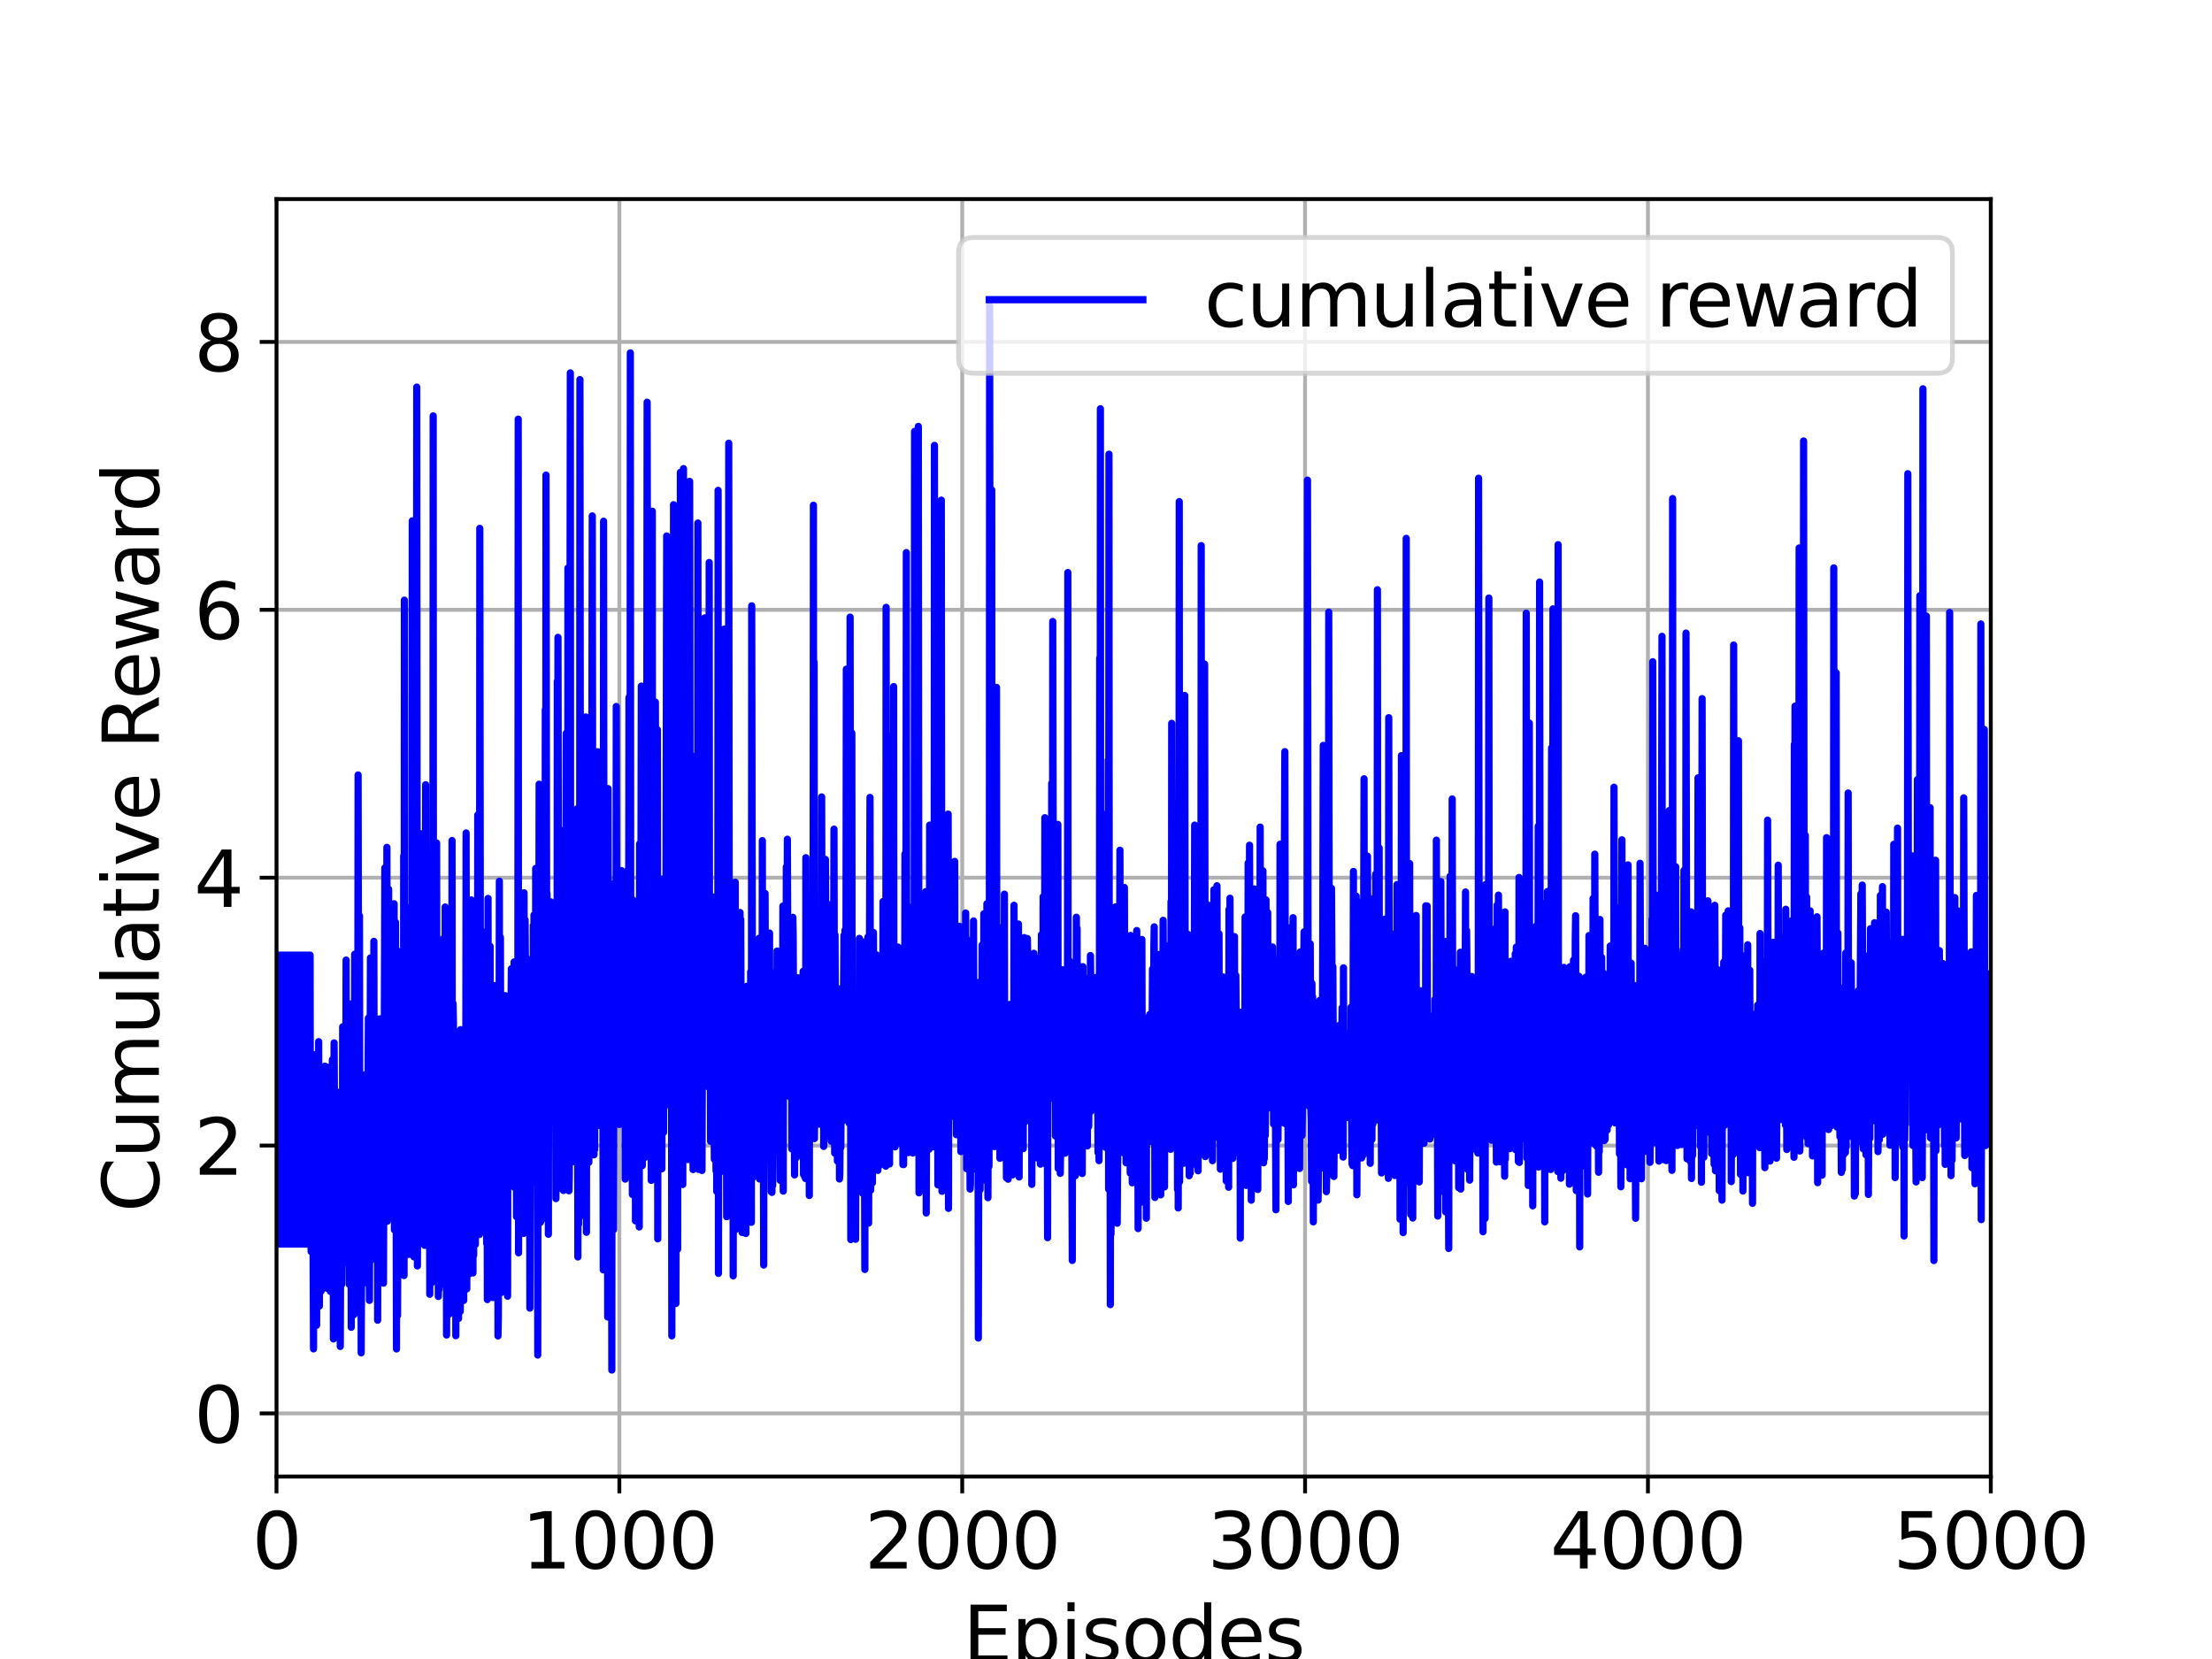 <?xml version="1.0" encoding="utf-8" standalone="no"?>
<!DOCTYPE svg PUBLIC "-//W3C//DTD SVG 1.1//EN"
  "http://www.w3.org/Graphics/SVG/1.1/DTD/svg11.dtd">
<svg xmlns:xlink="http://www.w3.org/1999/xlink" width="460.8pt" height="345.6pt" viewBox="0 0 460.8 345.6" xmlns="http://www.w3.org/2000/svg" version="1.1">
 <defs>
  <style type="text/css">*{stroke-linejoin: round; stroke-linecap: butt}</style>
 </defs>
 <g id="figure_1">
  <g id="patch_1">
   <path d="M 0 345.6 
L 460.8 345.6 
L 460.8 0 
L 0 0 
z
" style="fill: #ffffff"/>
  </g>
  <g id="axes_1">
   <g id="patch_2">
    <path d="M 57.6 307.584 
L 414.72 307.584 
L 414.72 41.472 
L 57.6 41.472 
z
" style="fill: #ffffff"/>
   </g>
   <g id="matplotlib.axis_1">
    <g id="xtick_1">
     <g id="line2d_1">
      <path d="M 57.6 307.584 
L 57.6 41.472 
" clip-path="url(#p73623bf958)" style="fill: none; stroke: #b0b0b0; stroke-width: 0.8; stroke-linecap: square"/>
     </g>
     <g id="line2d_2">
      <defs>
       <path id="m85cec9b4b4" d="M 0 0 
L 0 3.5 
" style="stroke: #000000; stroke-width: 0.8"/>
      </defs>
      <g>
       <use xlink:href="#m85cec9b4b4" x="57.6" y="307.584" style="stroke: #000000; stroke-width: 0.8"/>
      </g>
     </g>
     <g id="text_1">
      <!-- 0 -->
      <g transform="translate(52.51 326.741)scale(0.16 -0.16)">
       <defs>
        <path id="DejaVuSans-30" d="M 2034 4250 
Q 1547 4250 1301 3770 
Q 1056 3291 1056 2328 
Q 1056 1369 1301 889 
Q 1547 409 2034 409 
Q 2525 409 2770 889 
Q 3016 1369 3016 2328 
Q 3016 3291 2770 3770 
Q 2525 4250 2034 4250 
z
M 2034 4750 
Q 2819 4750 3233 4129 
Q 3647 3509 3647 2328 
Q 3647 1150 3233 529 
Q 2819 -91 2034 -91 
Q 1250 -91 836 529 
Q 422 1150 422 2328 
Q 422 3509 836 4129 
Q 1250 4750 2034 4750 
z
" transform="scale(0.016)"/>
       </defs>
       <use xlink:href="#DejaVuSans-30"/>
      </g>
     </g>
    </g>
    <g id="xtick_2">
     <g id="line2d_3">
      <path d="M 129.024 307.584 
L 129.024 41.472 
" clip-path="url(#p73623bf958)" style="fill: none; stroke: #b0b0b0; stroke-width: 0.8; stroke-linecap: square"/>
     </g>
     <g id="line2d_4">
      <g>
       <use xlink:href="#m85cec9b4b4" x="129.024" y="307.584" style="stroke: #000000; stroke-width: 0.8"/>
      </g>
     </g>
     <g id="text_2">
      <!-- 1000 -->
      <g transform="translate(108.664 326.741)scale(0.16 -0.16)">
       <defs>
        <path id="DejaVuSans-31" d="M 794 531 
L 1825 531 
L 1825 4091 
L 703 3866 
L 703 4441 
L 1819 4666 
L 2450 4666 
L 2450 531 
L 3481 531 
L 3481 0 
L 794 0 
L 794 531 
z
" transform="scale(0.016)"/>
       </defs>
       <use xlink:href="#DejaVuSans-31"/>
       <use xlink:href="#DejaVuSans-30" x="63.623"/>
       <use xlink:href="#DejaVuSans-30" x="127.246"/>
       <use xlink:href="#DejaVuSans-30" x="190.869"/>
      </g>
     </g>
    </g>
    <g id="xtick_3">
     <g id="line2d_5">
      <path d="M 200.448 307.584 
L 200.448 41.472 
" clip-path="url(#p73623bf958)" style="fill: none; stroke: #b0b0b0; stroke-width: 0.8; stroke-linecap: square"/>
     </g>
     <g id="line2d_6">
      <g>
       <use xlink:href="#m85cec9b4b4" x="200.448" y="307.584" style="stroke: #000000; stroke-width: 0.8"/>
      </g>
     </g>
     <g id="text_3">
      <!-- 2000 -->
      <g transform="translate(180.088 326.741)scale(0.16 -0.16)">
       <defs>
        <path id="DejaVuSans-32" d="M 1228 531 
L 3431 531 
L 3431 0 
L 469 0 
L 469 531 
Q 828 903 1448 1529 
Q 2069 2156 2228 2338 
Q 2531 2678 2651 2914 
Q 2772 3150 2772 3378 
Q 2772 3750 2511 3984 
Q 2250 4219 1831 4219 
Q 1534 4219 1204 4116 
Q 875 4013 500 3803 
L 500 4441 
Q 881 4594 1212 4672 
Q 1544 4750 1819 4750 
Q 2544 4750 2975 4387 
Q 3406 4025 3406 3419 
Q 3406 3131 3298 2873 
Q 3191 2616 2906 2266 
Q 2828 2175 2409 1742 
Q 1991 1309 1228 531 
z
" transform="scale(0.016)"/>
       </defs>
       <use xlink:href="#DejaVuSans-32"/>
       <use xlink:href="#DejaVuSans-30" x="63.623"/>
       <use xlink:href="#DejaVuSans-30" x="127.246"/>
       <use xlink:href="#DejaVuSans-30" x="190.869"/>
      </g>
     </g>
    </g>
    <g id="xtick_4">
     <g id="line2d_7">
      <path d="M 271.872 307.584 
L 271.872 41.472 
" clip-path="url(#p73623bf958)" style="fill: none; stroke: #b0b0b0; stroke-width: 0.8; stroke-linecap: square"/>
     </g>
     <g id="line2d_8">
      <g>
       <use xlink:href="#m85cec9b4b4" x="271.872" y="307.584" style="stroke: #000000; stroke-width: 0.8"/>
      </g>
     </g>
     <g id="text_4">
      <!-- 3000 -->
      <g transform="translate(251.512 326.741)scale(0.16 -0.16)">
       <defs>
        <path id="DejaVuSans-33" d="M 2597 2516 
Q 3050 2419 3304 2112 
Q 3559 1806 3559 1356 
Q 3559 666 3084 287 
Q 2609 -91 1734 -91 
Q 1441 -91 1130 -33 
Q 819 25 488 141 
L 488 750 
Q 750 597 1062 519 
Q 1375 441 1716 441 
Q 2309 441 2620 675 
Q 2931 909 2931 1356 
Q 2931 1769 2642 2001 
Q 2353 2234 1838 2234 
L 1294 2234 
L 1294 2753 
L 1863 2753 
Q 2328 2753 2575 2939 
Q 2822 3125 2822 3475 
Q 2822 3834 2567 4026 
Q 2313 4219 1838 4219 
Q 1578 4219 1281 4162 
Q 984 4106 628 3988 
L 628 4550 
Q 988 4650 1302 4700 
Q 1616 4750 1894 4750 
Q 2613 4750 3031 4423 
Q 3450 4097 3450 3541 
Q 3450 3153 3228 2886 
Q 3006 2619 2597 2516 
z
" transform="scale(0.016)"/>
       </defs>
       <use xlink:href="#DejaVuSans-33"/>
       <use xlink:href="#DejaVuSans-30" x="63.623"/>
       <use xlink:href="#DejaVuSans-30" x="127.246"/>
       <use xlink:href="#DejaVuSans-30" x="190.869"/>
      </g>
     </g>
    </g>
    <g id="xtick_5">
     <g id="line2d_9">
      <path d="M 343.296 307.584 
L 343.296 41.472 
" clip-path="url(#p73623bf958)" style="fill: none; stroke: #b0b0b0; stroke-width: 0.8; stroke-linecap: square"/>
     </g>
     <g id="line2d_10">
      <g>
       <use xlink:href="#m85cec9b4b4" x="343.296" y="307.584" style="stroke: #000000; stroke-width: 0.8"/>
      </g>
     </g>
     <g id="text_5">
      <!-- 4000 -->
      <g transform="translate(322.936 326.741)scale(0.16 -0.16)">
       <defs>
        <path id="DejaVuSans-34" d="M 2419 4116 
L 825 1625 
L 2419 1625 
L 2419 4116 
z
M 2253 4666 
L 3047 4666 
L 3047 1625 
L 3713 1625 
L 3713 1100 
L 3047 1100 
L 3047 0 
L 2419 0 
L 2419 1100 
L 313 1100 
L 313 1709 
L 2253 4666 
z
" transform="scale(0.016)"/>
       </defs>
       <use xlink:href="#DejaVuSans-34"/>
       <use xlink:href="#DejaVuSans-30" x="63.623"/>
       <use xlink:href="#DejaVuSans-30" x="127.246"/>
       <use xlink:href="#DejaVuSans-30" x="190.869"/>
      </g>
     </g>
    </g>
    <g id="xtick_6">
     <g id="line2d_11">
      <path d="M 414.72 307.584 
L 414.72 41.472 
" clip-path="url(#p73623bf958)" style="fill: none; stroke: #b0b0b0; stroke-width: 0.8; stroke-linecap: square"/>
     </g>
     <g id="line2d_12">
      <g>
       <use xlink:href="#m85cec9b4b4" x="414.72" y="307.584" style="stroke: #000000; stroke-width: 0.8"/>
      </g>
     </g>
     <g id="text_6">
      <!-- 5000 -->
      <g transform="translate(394.36 326.741)scale(0.16 -0.16)">
       <defs>
        <path id="DejaVuSans-35" d="M 691 4666 
L 3169 4666 
L 3169 4134 
L 1269 4134 
L 1269 2991 
Q 1406 3038 1543 3061 
Q 1681 3084 1819 3084 
Q 2600 3084 3056 2656 
Q 3513 2228 3513 1497 
Q 3513 744 3044 326 
Q 2575 -91 1722 -91 
Q 1428 -91 1123 -41 
Q 819 9 494 109 
L 494 744 
Q 775 591 1075 516 
Q 1375 441 1709 441 
Q 2250 441 2565 725 
Q 2881 1009 2881 1497 
Q 2881 1984 2565 2268 
Q 2250 2553 1709 2553 
Q 1456 2553 1204 2497 
Q 953 2441 691 2322 
L 691 4666 
z
" transform="scale(0.016)"/>
       </defs>
       <use xlink:href="#DejaVuSans-35"/>
       <use xlink:href="#DejaVuSans-30" x="63.623"/>
       <use xlink:href="#DejaVuSans-30" x="127.246"/>
       <use xlink:href="#DejaVuSans-30" x="190.869"/>
      </g>
     </g>
    </g>
    <g id="text_7">
     <!-- Episodes -->
     <g transform="translate(200.572 346.226)scale(0.16 -0.16)">
      <defs>
       <path id="DejaVuSans-45" d="M 628 4666 
L 3578 4666 
L 3578 4134 
L 1259 4134 
L 1259 2753 
L 3481 2753 
L 3481 2222 
L 1259 2222 
L 1259 531 
L 3634 531 
L 3634 0 
L 628 0 
L 628 4666 
z
" transform="scale(0.016)"/>
       <path id="DejaVuSans-70" d="M 1159 525 
L 1159 -1331 
L 581 -1331 
L 581 3500 
L 1159 3500 
L 1159 2969 
Q 1341 3281 1617 3432 
Q 1894 3584 2278 3584 
Q 2916 3584 3314 3078 
Q 3713 2572 3713 1747 
Q 3713 922 3314 415 
Q 2916 -91 2278 -91 
Q 1894 -91 1617 61 
Q 1341 213 1159 525 
z
M 3116 1747 
Q 3116 2381 2855 2742 
Q 2594 3103 2138 3103 
Q 1681 3103 1420 2742 
Q 1159 2381 1159 1747 
Q 1159 1113 1420 752 
Q 1681 391 2138 391 
Q 2594 391 2855 752 
Q 3116 1113 3116 1747 
z
" transform="scale(0.016)"/>
       <path id="DejaVuSans-69" d="M 603 3500 
L 1178 3500 
L 1178 0 
L 603 0 
L 603 3500 
z
M 603 4863 
L 1178 4863 
L 1178 4134 
L 603 4134 
L 603 4863 
z
" transform="scale(0.016)"/>
       <path id="DejaVuSans-73" d="M 2834 3397 
L 2834 2853 
Q 2591 2978 2328 3040 
Q 2066 3103 1784 3103 
Q 1356 3103 1142 2972 
Q 928 2841 928 2578 
Q 928 2378 1081 2264 
Q 1234 2150 1697 2047 
L 1894 2003 
Q 2506 1872 2764 1633 
Q 3022 1394 3022 966 
Q 3022 478 2636 193 
Q 2250 -91 1575 -91 
Q 1294 -91 989 -36 
Q 684 19 347 128 
L 347 722 
Q 666 556 975 473 
Q 1284 391 1588 391 
Q 1994 391 2212 530 
Q 2431 669 2431 922 
Q 2431 1156 2273 1281 
Q 2116 1406 1581 1522 
L 1381 1569 
Q 847 1681 609 1914 
Q 372 2147 372 2553 
Q 372 3047 722 3315 
Q 1072 3584 1716 3584 
Q 2034 3584 2315 3537 
Q 2597 3491 2834 3397 
z
" transform="scale(0.016)"/>
       <path id="DejaVuSans-6f" d="M 1959 3097 
Q 1497 3097 1228 2736 
Q 959 2375 959 1747 
Q 959 1119 1226 758 
Q 1494 397 1959 397 
Q 2419 397 2687 759 
Q 2956 1122 2956 1747 
Q 2956 2369 2687 2733 
Q 2419 3097 1959 3097 
z
M 1959 3584 
Q 2709 3584 3137 3096 
Q 3566 2609 3566 1747 
Q 3566 888 3137 398 
Q 2709 -91 1959 -91 
Q 1206 -91 779 398 
Q 353 888 353 1747 
Q 353 2609 779 3096 
Q 1206 3584 1959 3584 
z
" transform="scale(0.016)"/>
       <path id="DejaVuSans-64" d="M 2906 2969 
L 2906 4863 
L 3481 4863 
L 3481 0 
L 2906 0 
L 2906 525 
Q 2725 213 2448 61 
Q 2172 -91 1784 -91 
Q 1150 -91 751 415 
Q 353 922 353 1747 
Q 353 2572 751 3078 
Q 1150 3584 1784 3584 
Q 2172 3584 2448 3432 
Q 2725 3281 2906 2969 
z
M 947 1747 
Q 947 1113 1208 752 
Q 1469 391 1925 391 
Q 2381 391 2643 752 
Q 2906 1113 2906 1747 
Q 2906 2381 2643 2742 
Q 2381 3103 1925 3103 
Q 1469 3103 1208 2742 
Q 947 2381 947 1747 
z
" transform="scale(0.016)"/>
       <path id="DejaVuSans-65" d="M 3597 1894 
L 3597 1613 
L 953 1613 
Q 991 1019 1311 708 
Q 1631 397 2203 397 
Q 2534 397 2845 478 
Q 3156 559 3463 722 
L 3463 178 
Q 3153 47 2828 -22 
Q 2503 -91 2169 -91 
Q 1331 -91 842 396 
Q 353 884 353 1716 
Q 353 2575 817 3079 
Q 1281 3584 2069 3584 
Q 2775 3584 3186 3129 
Q 3597 2675 3597 1894 
z
M 3022 2063 
Q 3016 2534 2758 2815 
Q 2500 3097 2075 3097 
Q 1594 3097 1305 2825 
Q 1016 2553 972 2059 
L 3022 2063 
z
" transform="scale(0.016)"/>
      </defs>
      <use xlink:href="#DejaVuSans-45"/>
      <use xlink:href="#DejaVuSans-70" x="63.184"/>
      <use xlink:href="#DejaVuSans-69" x="126.66"/>
      <use xlink:href="#DejaVuSans-73" x="154.443"/>
      <use xlink:href="#DejaVuSans-6f" x="206.543"/>
      <use xlink:href="#DejaVuSans-64" x="267.725"/>
      <use xlink:href="#DejaVuSans-65" x="331.201"/>
      <use xlink:href="#DejaVuSans-73" x="392.725"/>
     </g>
    </g>
   </g>
   <g id="matplotlib.axis_2">
    <g id="ytick_1">
     <g id="line2d_13">
      <path d="M 57.6 294.439 
L 414.72 294.439 
" clip-path="url(#p73623bf958)" style="fill: none; stroke: #b0b0b0; stroke-width: 0.8; stroke-linecap: square"/>
     </g>
     <g id="line2d_14">
      <defs>
       <path id="m9777679a65" d="M 0 0 
L -3.5 0 
" style="stroke: #000000; stroke-width: 0.8"/>
      </defs>
      <g>
       <use xlink:href="#m9777679a65" x="57.6" y="294.439" style="stroke: #000000; stroke-width: 0.8"/>
      </g>
     </g>
     <g id="text_8">
      <!-- 0 -->
      <g transform="translate(40.42 300.518)scale(0.16 -0.16)">
       <use xlink:href="#DejaVuSans-30"/>
      </g>
     </g>
    </g>
    <g id="ytick_2">
     <g id="line2d_15">
      <path d="M 57.6 238.637 
L 414.72 238.637 
" clip-path="url(#p73623bf958)" style="fill: none; stroke: #b0b0b0; stroke-width: 0.8; stroke-linecap: square"/>
     </g>
     <g id="line2d_16">
      <g>
       <use xlink:href="#m9777679a65" x="57.6" y="238.637" style="stroke: #000000; stroke-width: 0.8"/>
      </g>
     </g>
     <g id="text_9">
      <!-- 2 -->
      <g transform="translate(40.42 244.716)scale(0.16 -0.16)">
       <use xlink:href="#DejaVuSans-32"/>
      </g>
     </g>
    </g>
    <g id="ytick_3">
     <g id="line2d_17">
      <path d="M 57.6 182.835 
L 414.72 182.835 
" clip-path="url(#p73623bf958)" style="fill: none; stroke: #b0b0b0; stroke-width: 0.8; stroke-linecap: square"/>
     </g>
     <g id="line2d_18">
      <g>
       <use xlink:href="#m9777679a65" x="57.6" y="182.835" style="stroke: #000000; stroke-width: 0.8"/>
      </g>
     </g>
     <g id="text_10">
      <!-- 4 -->
      <g transform="translate(40.42 188.914)scale(0.16 -0.16)">
       <use xlink:href="#DejaVuSans-34"/>
      </g>
     </g>
    </g>
    <g id="ytick_4">
     <g id="line2d_19">
      <path d="M 57.6 127.033 
L 414.72 127.033 
" clip-path="url(#p73623bf958)" style="fill: none; stroke: #b0b0b0; stroke-width: 0.8; stroke-linecap: square"/>
     </g>
     <g id="line2d_20">
      <g>
       <use xlink:href="#m9777679a65" x="57.6" y="127.033" style="stroke: #000000; stroke-width: 0.8"/>
      </g>
     </g>
     <g id="text_11">
      <!-- 6 -->
      <g transform="translate(40.42 133.111)scale(0.16 -0.16)">
       <defs>
        <path id="DejaVuSans-36" d="M 2113 2584 
Q 1688 2584 1439 2293 
Q 1191 2003 1191 1497 
Q 1191 994 1439 701 
Q 1688 409 2113 409 
Q 2538 409 2786 701 
Q 3034 994 3034 1497 
Q 3034 2003 2786 2293 
Q 2538 2584 2113 2584 
z
M 3366 4563 
L 3366 3988 
Q 3128 4100 2886 4159 
Q 2644 4219 2406 4219 
Q 1781 4219 1451 3797 
Q 1122 3375 1075 2522 
Q 1259 2794 1537 2939 
Q 1816 3084 2150 3084 
Q 2853 3084 3261 2657 
Q 3669 2231 3669 1497 
Q 3669 778 3244 343 
Q 2819 -91 2113 -91 
Q 1303 -91 875 529 
Q 447 1150 447 2328 
Q 447 3434 972 4092 
Q 1497 4750 2381 4750 
Q 2619 4750 2861 4703 
Q 3103 4656 3366 4563 
z
" transform="scale(0.016)"/>
       </defs>
       <use xlink:href="#DejaVuSans-36"/>
      </g>
     </g>
    </g>
    <g id="ytick_5">
     <g id="line2d_21">
      <path d="M 57.6 71.23 
L 414.72 71.23 
" clip-path="url(#p73623bf958)" style="fill: none; stroke: #b0b0b0; stroke-width: 0.8; stroke-linecap: square"/>
     </g>
     <g id="line2d_22">
      <g>
       <use xlink:href="#m9777679a65" x="57.6" y="71.23" style="stroke: #000000; stroke-width: 0.8"/>
      </g>
     </g>
     <g id="text_12">
      <!-- 8 -->
      <g transform="translate(40.42 77.309)scale(0.16 -0.16)">
       <defs>
        <path id="DejaVuSans-38" d="M 2034 2216 
Q 1584 2216 1326 1975 
Q 1069 1734 1069 1313 
Q 1069 891 1326 650 
Q 1584 409 2034 409 
Q 2484 409 2743 651 
Q 3003 894 3003 1313 
Q 3003 1734 2745 1975 
Q 2488 2216 2034 2216 
z
M 1403 2484 
Q 997 2584 770 2862 
Q 544 3141 544 3541 
Q 544 4100 942 4425 
Q 1341 4750 2034 4750 
Q 2731 4750 3128 4425 
Q 3525 4100 3525 3541 
Q 3525 3141 3298 2862 
Q 3072 2584 2669 2484 
Q 3125 2378 3379 2068 
Q 3634 1759 3634 1313 
Q 3634 634 3220 271 
Q 2806 -91 2034 -91 
Q 1263 -91 848 271 
Q 434 634 434 1313 
Q 434 1759 690 2068 
Q 947 2378 1403 2484 
z
M 1172 3481 
Q 1172 3119 1398 2916 
Q 1625 2713 2034 2713 
Q 2441 2713 2670 2916 
Q 2900 3119 2900 3481 
Q 2900 3844 2670 4047 
Q 2441 4250 2034 4250 
Q 1625 4250 1398 4047 
Q 1172 3844 1172 3481 
z
" transform="scale(0.016)"/>
       </defs>
       <use xlink:href="#DejaVuSans-38"/>
      </g>
     </g>
    </g>
    <g id="text_13">
     <!-- Cumulative Reward -->
     <g transform="translate(33.093 252.524)rotate(-90)scale(0.16 -0.16)">
      <defs>
       <path id="DejaVuSans-43" d="M 4122 4306 
L 4122 3641 
Q 3803 3938 3442 4084 
Q 3081 4231 2675 4231 
Q 1875 4231 1450 3742 
Q 1025 3253 1025 2328 
Q 1025 1406 1450 917 
Q 1875 428 2675 428 
Q 3081 428 3442 575 
Q 3803 722 4122 1019 
L 4122 359 
Q 3791 134 3420 21 
Q 3050 -91 2638 -91 
Q 1578 -91 968 557 
Q 359 1206 359 2328 
Q 359 3453 968 4101 
Q 1578 4750 2638 4750 
Q 3056 4750 3426 4639 
Q 3797 4528 4122 4306 
z
" transform="scale(0.016)"/>
       <path id="DejaVuSans-75" d="M 544 1381 
L 544 3500 
L 1119 3500 
L 1119 1403 
Q 1119 906 1312 657 
Q 1506 409 1894 409 
Q 2359 409 2629 706 
Q 2900 1003 2900 1516 
L 2900 3500 
L 3475 3500 
L 3475 0 
L 2900 0 
L 2900 538 
Q 2691 219 2414 64 
Q 2138 -91 1772 -91 
Q 1169 -91 856 284 
Q 544 659 544 1381 
z
M 1991 3584 
L 1991 3584 
z
" transform="scale(0.016)"/>
       <path id="DejaVuSans-6d" d="M 3328 2828 
Q 3544 3216 3844 3400 
Q 4144 3584 4550 3584 
Q 5097 3584 5394 3201 
Q 5691 2819 5691 2113 
L 5691 0 
L 5113 0 
L 5113 2094 
Q 5113 2597 4934 2840 
Q 4756 3084 4391 3084 
Q 3944 3084 3684 2787 
Q 3425 2491 3425 1978 
L 3425 0 
L 2847 0 
L 2847 2094 
Q 2847 2600 2669 2842 
Q 2491 3084 2119 3084 
Q 1678 3084 1418 2786 
Q 1159 2488 1159 1978 
L 1159 0 
L 581 0 
L 581 3500 
L 1159 3500 
L 1159 2956 
Q 1356 3278 1631 3431 
Q 1906 3584 2284 3584 
Q 2666 3584 2933 3390 
Q 3200 3197 3328 2828 
z
" transform="scale(0.016)"/>
       <path id="DejaVuSans-6c" d="M 603 4863 
L 1178 4863 
L 1178 0 
L 603 0 
L 603 4863 
z
" transform="scale(0.016)"/>
       <path id="DejaVuSans-61" d="M 2194 1759 
Q 1497 1759 1228 1600 
Q 959 1441 959 1056 
Q 959 750 1161 570 
Q 1363 391 1709 391 
Q 2188 391 2477 730 
Q 2766 1069 2766 1631 
L 2766 1759 
L 2194 1759 
z
M 3341 1997 
L 3341 0 
L 2766 0 
L 2766 531 
Q 2569 213 2275 61 
Q 1981 -91 1556 -91 
Q 1019 -91 701 211 
Q 384 513 384 1019 
Q 384 1609 779 1909 
Q 1175 2209 1959 2209 
L 2766 2209 
L 2766 2266 
Q 2766 2663 2505 2880 
Q 2244 3097 1772 3097 
Q 1472 3097 1187 3025 
Q 903 2953 641 2809 
L 641 3341 
Q 956 3463 1253 3523 
Q 1550 3584 1831 3584 
Q 2591 3584 2966 3190 
Q 3341 2797 3341 1997 
z
" transform="scale(0.016)"/>
       <path id="DejaVuSans-74" d="M 1172 4494 
L 1172 3500 
L 2356 3500 
L 2356 3053 
L 1172 3053 
L 1172 1153 
Q 1172 725 1289 603 
Q 1406 481 1766 481 
L 2356 481 
L 2356 0 
L 1766 0 
Q 1100 0 847 248 
Q 594 497 594 1153 
L 594 3053 
L 172 3053 
L 172 3500 
L 594 3500 
L 594 4494 
L 1172 4494 
z
" transform="scale(0.016)"/>
       <path id="DejaVuSans-76" d="M 191 3500 
L 800 3500 
L 1894 563 
L 2988 3500 
L 3597 3500 
L 2284 0 
L 1503 0 
L 191 3500 
z
" transform="scale(0.016)"/>
       <path id="DejaVuSans-20" transform="scale(0.016)"/>
       <path id="DejaVuSans-52" d="M 2841 2188 
Q 3044 2119 3236 1894 
Q 3428 1669 3622 1275 
L 4263 0 
L 3584 0 
L 2988 1197 
Q 2756 1666 2539 1819 
Q 2322 1972 1947 1972 
L 1259 1972 
L 1259 0 
L 628 0 
L 628 4666 
L 2053 4666 
Q 2853 4666 3247 4331 
Q 3641 3997 3641 3322 
Q 3641 2881 3436 2590 
Q 3231 2300 2841 2188 
z
M 1259 4147 
L 1259 2491 
L 2053 2491 
Q 2509 2491 2742 2702 
Q 2975 2913 2975 3322 
Q 2975 3731 2742 3939 
Q 2509 4147 2053 4147 
L 1259 4147 
z
" transform="scale(0.016)"/>
       <path id="DejaVuSans-77" d="M 269 3500 
L 844 3500 
L 1563 769 
L 2278 3500 
L 2956 3500 
L 3675 769 
L 4391 3500 
L 4966 3500 
L 4050 0 
L 3372 0 
L 2619 2869 
L 1863 0 
L 1184 0 
L 269 3500 
z
" transform="scale(0.016)"/>
       <path id="DejaVuSans-72" d="M 2631 2963 
Q 2534 3019 2420 3045 
Q 2306 3072 2169 3072 
Q 1681 3072 1420 2755 
Q 1159 2438 1159 1844 
L 1159 0 
L 581 0 
L 581 3500 
L 1159 3500 
L 1159 2956 
Q 1341 3275 1631 3429 
Q 1922 3584 2338 3584 
Q 2397 3584 2469 3576 
Q 2541 3569 2628 3553 
L 2631 2963 
z
" transform="scale(0.016)"/>
      </defs>
      <use xlink:href="#DejaVuSans-43"/>
      <use xlink:href="#DejaVuSans-75" x="69.824"/>
      <use xlink:href="#DejaVuSans-6d" x="133.203"/>
      <use xlink:href="#DejaVuSans-75" x="230.615"/>
      <use xlink:href="#DejaVuSans-6c" x="293.994"/>
      <use xlink:href="#DejaVuSans-61" x="321.777"/>
      <use xlink:href="#DejaVuSans-74" x="383.057"/>
      <use xlink:href="#DejaVuSans-69" x="422.266"/>
      <use xlink:href="#DejaVuSans-76" x="450.049"/>
      <use xlink:href="#DejaVuSans-65" x="509.229"/>
      <use xlink:href="#DejaVuSans-20" x="570.752"/>
      <use xlink:href="#DejaVuSans-52" x="602.539"/>
      <use xlink:href="#DejaVuSans-65" x="667.521"/>
      <use xlink:href="#DejaVuSans-77" x="729.045"/>
      <use xlink:href="#DejaVuSans-61" x="810.832"/>
      <use xlink:href="#DejaVuSans-72" x="872.111"/>
      <use xlink:href="#DejaVuSans-64" x="911.475"/>
     </g>
    </g>
   </g>
   <g id="line2d_23">
    <path d="M 57.6 237.87 
L 57.671 237.299 
L 57.743 198.969 
L 57.814 259.166 
L 57.886 237.87 
L 57.957 237.299 
L 58.029 198.969 
L 58.1 259.166 
L 58.171 237.87 
L 58.243 237.299 
L 58.314 198.969 
L 58.386 259.166 
L 58.457 237.87 
L 58.529 237.299 
L 58.6 198.969 
L 58.671 259.166 
L 58.743 237.87 
L 58.814 237.299 
L 58.886 198.969 
L 58.957 259.166 
L 59.028 237.87 
L 59.1 237.299 
L 59.171 198.969 
L 59.243 259.166 
L 59.314 237.87 
L 59.386 237.299 
L 59.457 198.969 
L 59.528 259.166 
L 59.6 237.87 
L 59.671 237.299 
L 59.743 198.969 
L 59.814 259.166 
L 59.886 237.87 
L 59.957 237.299 
L 60.028 198.969 
L 60.1 259.166 
L 60.171 237.87 
L 60.243 237.299 
L 60.314 198.969 
L 60.386 259.166 
L 60.457 237.87 
L 60.528 237.299 
L 60.6 198.969 
L 60.671 259.166 
L 60.743 237.87 
L 60.814 237.299 
L 60.886 198.969 
L 60.957 259.166 
L 61.028 237.87 
L 61.1 237.299 
L 61.171 198.969 
L 61.243 259.166 
L 61.314 237.87 
L 61.385 237.299 
L 61.457 198.969 
L 61.528 259.166 
L 61.6 237.87 
L 61.671 237.299 
L 61.743 198.969 
L 61.814 259.166 
L 61.885 237.87 
L 61.957 237.299 
L 62.028 198.969 
L 62.1 259.166 
L 62.171 237.87 
L 62.243 237.299 
L 62.314 198.969 
L 62.385 259.166 
L 62.457 237.87 
L 62.528 237.299 
L 62.6 198.969 
L 62.671 259.166 
L 62.743 237.87 
L 62.814 237.299 
L 62.885 198.969 
L 62.957 259.166 
L 63.028 237.87 
L 63.1 237.299 
L 63.171 198.969 
L 63.242 259.166 
L 63.314 237.87 
L 63.385 237.299 
L 63.457 198.969 
L 63.528 259.166 
L 63.6 237.87 
L 63.671 237.299 
L 63.742 198.969 
L 63.814 259.166 
L 63.885 237.87 
L 63.957 237.299 
L 64.028 198.969 
L 64.1 259.166 
L 64.171 237.87 
L 64.242 237.299 
L 64.314 198.969 
L 64.385 259.166 
L 64.457 237.87 
L 64.528 237.299 
L 64.6 198.969 
L 64.671 259.166 
L 64.742 252.576 
L 64.814 260.733 
L 64.885 248.325 
L 64.957 258.46 
L 65.028 255.427 
L 65.1 231.402 
L 65.314 280.999 
L 65.385 235.01 
L 65.457 260.517 
L 65.742 219.671 
L 65.814 268.292 
L 65.885 248.801 
L 65.957 276.079 
L 66.028 243.574 
L 66.099 262.485 
L 66.242 244.988 
L 66.314 245.347 
L 66.385 216.993 
L 66.528 272.09 
L 66.599 253.152 
L 66.671 268.56 
L 66.742 261.844 
L 66.814 253.924 
L 66.885 268.974 
L 67.028 250.696 
L 67.099 261.636 
L 67.171 252.227 
L 67.242 227.23 
L 67.314 245.897 
L 67.385 243.835 
L 67.528 259.338 
L 67.599 253.321 
L 67.671 222.099 
L 67.814 254.926 
L 67.885 238.276 
L 68.028 268.338 
L 68.099 222.278 
L 68.171 257.71 
L 68.242 248.942 
L 68.314 238.1 
L 68.385 267.73 
L 68.456 232.322 
L 68.528 248.517 
L 68.671 233.077 
L 68.814 269.02 
L 68.956 237.41 
L 69.028 249.96 
L 69.099 245.256 
L 69.242 220.755 
L 69.314 246.853 
L 69.385 227.43 
L 69.456 278.926 
L 69.599 217.25 
L 69.814 257.194 
L 69.885 232.807 
L 69.956 252.255 
L 70.028 227.375 
L 70.099 232.275 
L 70.171 266.97 
L 70.242 246.602 
L 70.313 252.712 
L 70.385 260.257 
L 70.456 248.04 
L 70.528 256.209 
L 70.599 237.196 
L 70.671 239.607 
L 70.742 273.184 
L 70.813 257.098 
L 70.885 280.492 
L 71.028 244.525 
L 71.171 267.573 
L 71.242 237.463 
L 71.313 257.184 
L 71.385 213.901 
L 71.456 216.142 
L 71.528 263.104 
L 71.742 215.752 
L 71.813 244.758 
L 71.885 225.959 
L 71.956 260.433 
L 72.099 199.992 
L 72.17 247.303 
L 72.242 225.114 
L 72.385 260.258 
L 72.456 239.528 
L 72.528 239.793 
L 72.742 267.546 
L 72.885 255.142 
L 73.028 209.14 
L 73.17 276.495 
L 73.242 221.678 
L 73.313 232.822 
L 73.385 234.277 
L 73.456 223.947 
L 73.528 249.597 
L 73.599 238.929 
L 73.742 273.846 
L 73.813 266.676 
L 73.885 198.785 
L 73.956 267.401 
L 74.028 217.321 
L 74.099 238.645 
L 74.17 263.778 
L 74.242 240.881 
L 74.313 246.108 
L 74.527 226.112 
L 74.599 161.438 
L 74.742 245.143 
L 74.813 259.912 
L 74.885 190.782 
L 74.956 243.999 
L 75.027 231.748 
L 75.099 234.154 
L 75.17 242.253 
L 75.242 281.816 
L 75.456 233.28 
L 75.527 246.226 
L 75.599 239.841 
L 75.813 247.582 
L 75.885 233.709 
L 75.956 246.679 
L 76.027 223.909 
L 76.099 267.218 
L 76.17 240.152 
L 76.242 250.913 
L 76.313 255.217 
L 76.385 243.841 
L 76.456 254.094 
L 76.527 252.37 
L 76.742 212.09 
L 76.956 270.895 
L 77.17 199.553 
L 77.242 262.562 
L 77.313 253.305 
L 77.384 248.39 
L 77.456 259.51 
L 77.527 221.517 
L 77.599 237.729 
L 77.67 232.982 
L 77.813 250.049 
L 77.884 196.097 
L 77.956 237.728 
L 78.027 216.672 
L 78.313 253.39 
L 78.384 215.288 
L 78.456 230.386 
L 78.527 235.813 
L 78.599 231.397 
L 78.67 275.023 
L 78.742 241.225 
L 78.813 245.849 
L 78.884 258.992 
L 78.956 253.639 
L 79.099 212.246 
L 79.241 264.402 
L 79.313 224.555 
L 79.384 252.26 
L 79.456 220.101 
L 79.527 228.402 
L 79.599 260.824 
L 79.67 229.153 
L 79.741 236.425 
L 79.884 267.302 
L 80.17 180.79 
L 80.313 241.325 
L 80.384 206.37 
L 80.456 237.666 
L 80.599 176.523 
L 80.67 254.415 
L 80.741 202.375 
L 80.813 204.097 
L 80.884 225.6 
L 80.956 185.227 
L 81.098 241.957 
L 81.313 191.69 
L 81.456 223.134 
L 81.527 210.245 
L 81.741 242.191 
L 81.813 206.264 
L 81.884 244.777 
L 81.956 225.241 
L 82.098 188.265 
L 82.17 256.205 
L 82.241 229.295 
L 82.313 235.732 
L 82.384 192.115 
L 82.598 281.012 
L 82.67 197.984 
L 82.813 274.052 
L 82.956 232.176 
L 83.027 200.396 
L 83.098 207.571 
L 83.241 264.177 
L 83.313 220.664 
L 83.384 227.741 
L 83.455 248.621 
L 83.527 240.904 
L 83.598 237.74 
L 83.67 218.825 
L 83.741 263.205 
L 83.884 218.387 
L 83.955 219.664 
L 84.027 261.399 
L 84.098 178.297 
L 84.17 265.72 
L 84.241 125.022 
L 84.313 239.023 
L 84.384 231.008 
L 84.455 213.88 
L 84.527 215.505 
L 84.598 239.212 
L 84.741 189.054 
L 84.884 251.1 
L 84.955 212.61 
L 85.027 215.556 
L 85.098 226.645 
L 85.17 261.315 
L 85.241 199.978 
L 85.313 232.713 
L 85.384 226.273 
L 85.455 260.644 
L 85.527 212.218 
L 85.598 229.259 
L 85.67 244.552 
L 85.741 221.771 
L 85.812 228.816 
L 85.884 108.5 
L 86.027 243.169 
L 86.098 209.025 
L 86.17 119.598 
L 86.241 261.833 
L 86.312 230.911 
L 86.384 243.973 
L 86.455 232.244 
L 86.598 153.587 
L 86.741 222.976 
L 86.812 80.637 
L 86.955 263.722 
L 87.17 213.441 
L 87.241 239.839 
L 87.384 189.855 
L 87.455 227.302 
L 87.527 173.654 
L 87.598 223.454 
L 87.67 199.069 
L 87.741 186.638 
L 87.812 190.283 
L 87.884 220.182 
L 88.027 187.434 
L 88.098 251.106 
L 88.169 195.144 
L 88.241 200.879 
L 88.312 209.05 
L 88.455 259.43 
L 88.669 163.472 
L 88.812 250.424 
L 88.955 222.631 
L 89.098 251.319 
L 89.241 220.62 
L 89.384 258.507 
L 89.455 226.246 
L 89.527 269.615 
L 89.598 213.316 
L 89.669 225.729 
L 89.741 241.549 
L 89.812 220.503 
L 89.884 267.242 
L 89.955 214.577 
L 90.026 241.103 
L 90.098 208.497 
L 90.169 230.896 
L 90.241 86.638 
L 90.312 259.694 
L 90.384 248.08 
L 90.455 193.156 
L 90.598 245.562 
L 90.741 207.832 
L 90.884 260.637 
L 90.955 175.61 
L 91.026 237.58 
L 91.098 203.125 
L 91.169 249.452 
L 91.241 206.864 
L 91.312 270.085 
L 91.384 240.503 
L 91.455 268.641 
L 91.526 255.943 
L 91.669 229.589 
L 91.812 209.018 
L 91.884 267.593 
L 91.955 224.221 
L 92.026 231.104 
L 92.098 220.864 
L 92.169 256.06 
L 92.241 243.513 
L 92.383 195.522 
L 92.526 235.177 
L 92.598 213.3 
L 92.669 266.966 
L 92.741 188.938 
L 92.812 239.164 
L 92.883 230.543 
L 92.955 232.782 
L 93.026 278.111 
L 93.241 220.572 
L 93.312 229.222 
L 93.383 253.989 
L 93.455 233.695 
L 93.526 273.782 
L 93.598 225.472 
L 93.669 228.774 
L 93.741 231.84 
L 93.812 260.363 
L 93.955 209.722 
L 94.098 236.453 
L 94.169 175.1 
L 94.241 252.928 
L 94.312 213.244 
L 94.383 209.057 
L 94.455 212.807 
L 94.526 232.475 
L 94.598 229.612 
L 94.74 224.185 
L 94.812 233.985 
L 94.883 215.834 
L 94.955 278.251 
L 95.098 237.921 
L 95.169 238.747 
L 95.24 230.579 
L 95.312 251.146 
L 95.383 241.806 
L 95.526 274.664 
L 95.598 230.868 
L 95.669 248.823 
L 95.812 241.651 
L 95.883 273.18 
L 95.955 214.496 
L 96.026 217.047 
L 96.098 222.832 
L 96.169 263.286 
L 96.312 219.606 
L 96.383 227.325 
L 96.455 254.915 
L 96.526 219.384 
L 96.598 270.908 
L 96.669 249.205 
L 96.74 227.583 
L 96.812 242.523 
L 96.883 224.475 
L 96.955 230.589 
L 97.026 231.625 
L 97.097 173.513 
L 97.24 268.505 
L 97.312 234.004 
L 97.383 240.189 
L 97.455 261.097 
L 97.526 199.459 
L 97.597 258.039 
L 97.669 196.98 
L 97.74 265.4 
L 97.812 207.065 
L 97.883 214.799 
L 97.955 232.251 
L 98.026 215.197 
L 98.097 240.633 
L 98.169 187.472 
L 98.24 254.168 
L 98.312 231.554 
L 98.383 210.698 
L 98.455 223.152 
L 98.526 265.173 
L 98.597 235.025 
L 98.669 261.501 
L 98.74 206.867 
L 98.812 243.242 
L 98.883 232.328 
L 98.954 197.56 
L 99.026 259.253 
L 99.097 234.837 
L 99.169 219.842 
L 99.24 224.867 
L 99.312 249.201 
L 99.383 207.754 
L 99.454 251.598 
L 99.526 169.775 
L 99.669 256.733 
L 99.74 243.052 
L 99.883 257.166 
L 99.954 110.067 
L 100.097 227.861 
L 100.169 217.502 
L 100.312 248.026 
L 100.454 239.346 
L 100.526 239.402 
L 100.597 217.207 
L 100.669 218.025 
L 100.74 237.968 
L 100.812 227.089 
L 100.883 221.437 
L 100.954 245.073 
L 101.097 194.134 
L 101.24 250.455 
L 101.311 197.456 
L 101.383 259.033 
L 101.454 223.008 
L 101.526 270.727 
L 101.597 247.335 
L 101.669 187.158 
L 101.74 245.074 
L 101.811 217.62 
L 101.883 208.237 
L 102.026 233.83 
L 102.097 197.126 
L 102.24 247.865 
L 102.311 207.425 
L 102.383 244.864 
L 102.454 231.575 
L 102.526 230.423 
L 102.669 270.303 
L 102.811 214.331 
L 102.883 268.544 
L 102.954 205.314 
L 103.026 222.433 
L 103.097 252.087 
L 103.169 248.959 
L 103.24 261.155 
L 103.311 237.081 
L 103.383 242.719 
L 103.454 243.831 
L 103.526 236.522 
L 103.597 241.346 
L 103.668 233.316 
L 103.74 278.301 
L 103.811 274.531 
L 103.954 230.329 
L 104.026 183.563 
L 104.097 254.666 
L 104.168 225.61 
L 104.24 195.263 
L 104.454 269.244 
L 104.597 223.867 
L 104.74 259.838 
L 104.811 224.35 
L 104.883 250.223 
L 104.954 239.977 
L 105.097 212.622 
L 105.168 222.117 
L 105.24 207.41 
L 105.383 242.643 
L 105.526 218.5 
L 105.597 240.748 
L 105.668 216.482 
L 105.74 270.025 
L 105.811 226.294 
L 105.883 226.909 
L 105.954 208.151 
L 106.025 236.117 
L 106.097 211.725 
L 106.168 232.009 
L 106.24 207.781 
L 106.311 224.011 
L 106.525 201.81 
L 106.597 241.458 
L 106.668 212.582 
L 106.74 235.052 
L 106.811 229.812 
L 106.883 240.723 
L 107.097 200.397 
L 107.168 247.366 
L 107.24 225.858 
L 107.311 209.018 
L 107.383 212.191 
L 107.454 245.158 
L 107.525 201.547 
L 107.597 253.457 
L 107.668 252.326 
L 107.811 203.282 
L 107.882 207.405 
L 107.954 87.315 
L 108.025 260.995 
L 108.097 242.321 
L 108.168 198.747 
L 108.24 205.459 
L 108.311 241.616 
L 108.382 238.399 
L 108.454 235.593 
L 108.525 204.465 
L 108.597 243.976 
L 108.668 232.733 
L 108.74 220.468 
L 108.811 227.771 
L 108.954 220.852 
L 109.097 256.937 
L 109.168 185.987 
L 109.24 222.025 
L 109.382 191.639 
L 109.525 210.015 
L 109.597 199.486 
L 109.74 239.015 
L 109.811 233.808 
L 109.954 245.751 
L 110.025 211.009 
L 110.097 211.843 
L 110.168 233.67 
L 110.311 216.533 
L 110.382 272.508 
L 110.525 230.152 
L 110.597 219.064 
L 110.668 238.26 
L 110.811 213.423 
L 110.954 243.895 
L 111.025 235.893 
L 111.097 192.786 
L 111.168 231.622 
L 111.239 190.608 
L 111.382 227.058 
L 111.454 202.841 
L 111.525 231.475 
L 111.597 180.902 
L 111.739 246.378 
L 111.811 190.795 
L 111.882 219.301 
L 111.954 218.341 
L 112.025 282.278 
L 112.097 228.445 
L 112.168 247.331 
L 112.311 163.361 
L 112.525 247.243 
L 112.596 254.624 
L 112.668 205.519 
L 112.739 213.706 
L 112.811 245.76 
L 112.882 190.022 
L 112.954 200.834 
L 113.025 185.506 
L 113.096 253.898 
L 113.168 234.33 
L 113.239 195.698 
L 113.382 236.177 
L 113.454 215.721 
L 113.525 233.585 
L 113.596 147.811 
L 113.668 202.71 
L 113.739 98.958 
L 113.882 196.958 
L 113.954 186.139 
L 114.025 239.13 
L 114.096 226.676 
L 114.168 193.156 
L 114.239 257.122 
L 114.311 202.597 
L 114.382 227.443 
L 114.525 193.554 
L 114.596 216.644 
L 114.668 215.419 
L 114.739 187.87 
L 114.811 200.875 
L 114.882 233.405 
L 114.953 216.895 
L 115.025 189.988 
L 115.096 193.091 
L 115.168 188.996 
L 115.311 219.475 
L 115.453 205.73 
L 115.596 219.041 
L 115.668 188.68 
L 115.811 249.691 
L 115.953 211.557 
L 116.025 247.779 
L 116.096 141.896 
L 116.168 193.563 
L 116.239 132.767 
L 116.382 220.118 
L 116.453 230.29 
L 116.525 193.406 
L 116.596 221.044 
L 116.668 172.908 
L 116.739 244.184 
L 116.81 240.085 
L 116.882 180.105 
L 116.953 209.791 
L 117.025 203.055 
L 117.168 217.243 
L 117.239 206.522 
L 117.31 206.973 
L 117.382 248 
L 117.596 189.33 
L 117.668 228.054 
L 117.739 222.22 
L 117.81 229.929 
L 117.953 152.761 
L 118.025 236.628 
L 118.096 204.15 
L 118.239 222.507 
L 118.31 118.343 
L 118.382 209.136 
L 118.453 165.346 
L 118.525 248.06 
L 118.596 244.545 
L 118.81 77.676 
L 118.882 237.59 
L 118.953 217.954 
L 119.025 226.296 
L 119.096 200.147 
L 119.239 237.425 
L 119.31 205.835 
L 119.382 221.316 
L 119.525 242.002 
L 119.596 177.153 
L 119.667 238.666 
L 119.739 229.326 
L 119.81 211.309 
L 119.882 231.672 
L 119.953 184.179 
L 120.025 219.121 
L 120.096 213.155 
L 120.167 218.547 
L 120.239 168.481 
L 120.382 261.848 
L 120.453 206.823 
L 120.525 255.023 
L 120.596 210.157 
L 120.667 214.85 
L 120.739 244.583 
L 120.81 79.064 
L 120.953 223.752 
L 121.096 194.387 
L 121.167 228.857 
L 121.239 214.121 
L 121.31 188.419 
L 121.382 246.986 
L 121.453 170.593 
L 121.524 214.002 
L 121.596 211.452 
L 121.667 204.72 
L 121.81 253.361 
L 121.882 219.499 
L 121.953 252.577 
L 122.024 149.354 
L 122.096 168.92 
L 122.167 256.71 
L 122.239 172.963 
L 122.31 210.339 
L 122.382 227.71 
L 122.453 212.29 
L 122.524 214.394 
L 122.596 205.537 
L 122.667 242.131 
L 122.739 196.919 
L 122.81 227.655 
L 122.882 209.89 
L 122.953 214.497 
L 123.096 225.391 
L 123.167 230.109 
L 123.382 107.474 
L 123.524 215.452 
L 123.596 206.003 
L 123.667 211.784 
L 123.739 240.573 
L 123.81 191.243 
L 123.881 239.47 
L 123.953 215.027 
L 124.024 227.648 
L 124.096 220.884 
L 124.167 220.62 
L 124.239 192.338 
L 124.31 206.446 
L 124.381 215.578 
L 124.524 156.591 
L 124.596 222.484 
L 124.667 196.342 
L 124.739 166.194 
L 124.881 234.456 
L 125.024 177.515 
L 125.096 234.305 
L 125.239 190.779 
L 125.381 200.76 
L 125.453 198.412 
L 125.524 187.2 
L 125.667 264.534 
L 125.738 108.577 
L 125.81 191.716 
L 125.881 195.054 
L 125.953 235.216 
L 126.096 178.706 
L 126.167 192.226 
L 126.238 241.21 
L 126.31 181.399 
L 126.381 209.735 
L 126.453 233.651 
L 126.524 203.668 
L 126.596 274.353 
L 126.667 164.28 
L 126.738 206.018 
L 126.81 211.035 
L 126.881 199.253 
L 127.024 232.864 
L 127.096 229.181 
L 127.167 217.723 
L 127.238 225.815 
L 127.31 249.071 
L 127.381 233.015 
L 127.453 285.408 
L 127.524 184.134 
L 127.596 226.513 
L 127.667 235.375 
L 127.738 212.604 
L 127.81 256.179 
L 127.953 185.627 
L 128.024 231.478 
L 128.095 222.756 
L 128.167 218.45 
L 128.238 220.421 
L 128.31 231.78 
L 128.381 147.17 
L 128.453 184.583 
L 128.595 233.859 
L 128.667 204.326 
L 128.81 231.266 
L 128.881 232.135 
L 128.953 216.825 
L 129.024 234.246 
L 129.095 198.838 
L 129.167 222.035 
L 129.238 206.711 
L 129.31 233.652 
L 129.453 181.356 
L 129.524 210.411 
L 129.595 205.622 
L 129.81 230.468 
L 129.881 195.586 
L 129.953 203.178 
L 130.024 199.85 
L 130.095 224.969 
L 130.167 182.627 
L 130.238 245.632 
L 130.31 201.74 
L 130.381 234.941 
L 130.452 198.401 
L 130.524 214.64 
L 130.595 243.352 
L 130.81 181.227 
L 130.881 223.519 
L 130.952 208.501 
L 131.024 145.301 
L 131.167 242.694 
L 131.238 223.175 
L 131.31 73.503 
L 131.381 191.326 
L 131.452 190.26 
L 131.524 240.972 
L 131.595 217.354 
L 131.667 214.937 
L 131.738 248.833 
L 131.81 187.46 
L 131.881 240.741 
L 131.952 187.624 
L 132.095 248.458 
L 132.167 244.387 
L 132.238 210.208 
L 132.31 213.076 
L 132.381 254.326 
L 132.452 238.419 
L 132.667 206.986 
L 132.738 229.531 
L 132.809 198.078 
L 132.952 228.626 
L 133.095 199.811 
L 133.167 255.595 
L 133.238 175.802 
L 133.381 234.491 
L 133.524 181.338 
L 133.595 142.926 
L 133.738 233.451 
L 133.809 242.816 
L 133.881 215.276 
L 133.952 233.253 
L 134.095 201.539 
L 134.167 225.717 
L 134.238 181.118 
L 134.309 241.138 
L 134.381 155.324 
L 134.452 212.837 
L 134.524 211.664 
L 134.738 156.209 
L 134.809 83.789 
L 135.024 208.049 
L 135.238 166.824 
L 135.309 227.407 
L 135.381 223.437 
L 135.524 178.271 
L 135.595 195.96 
L 135.666 245.9 
L 135.881 106.498 
L 135.952 233.209 
L 136.024 227.351 
L 136.095 175.355 
L 136.238 223.404 
L 136.381 201.248 
L 136.452 213.516 
L 136.524 146.265 
L 136.595 166.246 
L 136.666 226.249 
L 136.738 190.144 
L 136.809 218.358 
L 136.952 152.014 
L 137.023 258.083 
L 137.095 183.361 
L 137.166 206.952 
L 137.238 208.046 
L 137.309 216.982 
L 137.452 184.418 
L 137.595 241.808 
L 137.666 194.053 
L 137.738 211.42 
L 137.809 198.607 
L 137.881 243.483 
L 138.023 183.117 
L 138.095 189.785 
L 138.238 235.876 
L 138.309 196.293 
L 138.381 221.498 
L 138.452 207.001 
L 138.523 217.258 
L 138.595 209.088 
L 138.666 224.722 
L 138.881 111.652 
L 139.023 223.634 
L 139.166 166.658 
L 139.238 217.501 
L 139.309 197.532 
L 139.38 218.697 
L 139.452 116.784 
L 139.523 230.21 
L 139.595 229.503 
L 139.666 152.962 
L 139.809 230.76 
L 139.88 211.78 
L 139.952 278.285 
L 140.095 214.487 
L 140.166 214.579 
L 140.238 204.812 
L 140.309 105.134 
L 140.452 241.247 
L 140.523 199.116 
L 140.595 208.13 
L 140.666 208.39 
L 140.738 222.144 
L 140.809 271.538 
L 140.952 195.949 
L 141.023 208.199 
L 141.095 164.743 
L 141.166 260.23 
L 141.238 200.531 
L 141.309 236.75 
L 141.38 208.222 
L 141.452 224.199 
L 141.523 183.223 
L 141.595 237.308 
L 141.737 98.396 
L 141.88 231.125 
L 141.952 229.634 
L 142.095 191.808 
L 142.166 187.71 
L 142.237 246.748 
L 142.38 97.616 
L 142.523 200.606 
L 142.595 199.934 
L 142.666 198.091 
L 142.809 217.444 
L 142.88 222.034 
L 142.952 195.071 
L 143.023 203.513 
L 143.095 222.517 
L 143.237 192.188 
L 143.309 241.568 
L 143.38 227.987 
L 143.452 205.257 
L 143.523 232.821 
L 143.666 100.276 
L 143.809 221.872 
L 143.88 233.803 
L 143.952 162.07 
L 144.023 207.906 
L 144.094 202.69 
L 144.166 195.01 
L 144.38 243.64 
L 144.452 201.638 
L 144.523 224.418 
L 144.666 193.238 
L 144.737 204.407 
L 144.809 224.743 
L 144.952 157.455 
L 145.023 207.874 
L 145.094 202.371 
L 145.166 200.456 
L 145.237 202.769 
L 145.309 228.203 
L 145.38 108.952 
L 145.523 243.612 
L 145.666 171.225 
L 145.809 226.86 
L 145.88 183.643 
L 145.951 230.447 
L 146.023 136.361 
L 146.237 243.833 
L 146.38 200.922 
L 146.451 225.9 
L 146.523 206.65 
L 146.594 221.052 
L 146.809 128.716 
L 146.951 225.828 
L 147.094 187.819 
L 147.166 223.157 
L 147.237 194.64 
L 147.309 216.091 
L 147.38 213.586 
L 147.523 200.134 
L 147.594 226.45 
L 147.666 226.391 
L 147.737 117.173 
L 147.809 217.453 
L 147.88 196.358 
L 148.023 237.754 
L 148.094 190.403 
L 148.166 206.969 
L 148.308 200.242 
L 148.38 186.815 
L 148.451 228.989 
L 148.523 215.551 
L 148.594 203.998 
L 148.808 241.489 
L 148.951 215.83 
L 149.166 243.907 
L 149.237 216.911 
L 149.308 248.187 
L 149.38 210.881 
L 149.451 239.852 
L 149.523 226.378 
L 149.594 102.147 
L 149.666 265.271 
L 149.737 228.295 
L 149.808 224.366 
L 149.88 161.478 
L 150.023 235.707 
L 150.094 215.826 
L 150.166 219.509 
L 150.237 244.044 
L 150.38 205.667 
L 150.523 220.258 
L 150.594 216.43 
L 150.665 230.576 
L 150.737 201.163 
L 150.808 239.854 
L 150.88 131.054 
L 150.951 221.585 
L 151.023 207.267 
L 151.165 231.544 
L 151.308 217.571 
L 151.38 253.46 
L 151.451 233.89 
L 151.523 248.592 
L 151.594 216.355 
L 151.665 228.629 
L 151.737 245.118 
L 151.808 92.326 
L 151.951 232.455 
L 152.023 245.297 
L 152.094 221.832 
L 152.165 243.455 
L 152.308 209.364 
L 152.451 233.223 
L 152.522 231.775 
L 152.665 207.409 
L 152.737 265.788 
L 152.808 221.006 
L 152.88 226.826 
L 152.951 226.766 
L 153.022 247.324 
L 153.165 183.777 
L 153.237 256.141 
L 153.308 223.382 
L 153.38 241.484 
L 153.522 220.221 
L 153.594 247.753 
L 153.737 195.908 
L 153.808 247.03 
L 153.88 226.786 
L 153.951 208.627 
L 154.022 241.115 
L 154.165 190.088 
L 154.237 221.165 
L 154.308 191.543 
L 154.451 237.228 
L 154.522 225.706 
L 154.594 256.758 
L 154.737 213.678 
L 154.808 224.512 
L 154.879 238.733 
L 154.951 215.418 
L 155.022 243.586 
L 155.094 207.689 
L 155.165 232.937 
L 155.237 224.997 
L 155.308 222.637 
L 155.379 256.963 
L 155.451 218.908 
L 155.522 235.57 
L 155.594 205.466 
L 155.665 218.721 
L 155.737 221.464 
L 155.808 252.153 
L 155.879 237.397 
L 156.022 223.825 
L 156.094 224.39 
L 156.165 208.787 
L 156.237 216.22 
L 156.308 232.709 
L 156.379 202.423 
L 156.451 213.143 
L 156.522 254.636 
L 156.594 126.205 
L 156.808 245.331 
L 156.879 211.079 
L 156.951 221.282 
L 157.022 209.116 
L 157.094 232.563 
L 157.165 227.832 
L 157.236 197.57 
L 157.379 240.986 
L 157.451 218.788 
L 157.522 230.863 
L 157.594 223.982 
L 157.665 235.918 
L 157.736 229.907 
L 157.808 240.099 
L 157.951 202.722 
L 158.022 216.483 
L 158.094 211.561 
L 158.165 195.439 
L 158.236 245.61 
L 158.308 231.735 
L 158.379 234.337 
L 158.522 221.251 
L 158.736 241.85 
L 158.808 175.119 
L 158.879 233.162 
L 158.951 214.751 
L 159.094 263.531 
L 159.165 205.868 
L 159.236 237.6 
L 159.379 186.115 
L 159.522 230.454 
L 159.665 215.724 
L 159.736 210.853 
L 159.808 231.976 
L 159.879 229.491 
L 159.951 214.273 
L 160.022 220.677 
L 160.093 217.553 
L 160.165 202.755 
L 160.236 215.09 
L 160.308 194.374 
L 160.379 237.673 
L 160.451 202.325 
L 160.593 237.421 
L 160.665 248.266 
L 160.736 222.296 
L 160.808 248.402 
L 160.879 216.602 
L 160.951 246.965 
L 161.022 235.527 
L 161.093 215.302 
L 161.165 225.322 
L 161.236 240.448 
L 161.45 209.549 
L 161.522 210.529 
L 161.665 228.988 
L 161.736 220.079 
L 161.808 228.784 
L 161.879 198.113 
L 161.95 230.884 
L 162.022 225.259 
L 162.093 223.795 
L 162.165 225.517 
L 162.236 213.281 
L 162.308 225.243 
L 162.379 211.37 
L 162.522 245.878 
L 162.593 218.761 
L 162.665 227.926 
L 162.808 206.469 
L 163.022 212.967 
L 163.093 188.757 
L 163.165 248.136 
L 163.236 196.057 
L 163.308 207.917 
L 163.379 220.997 
L 163.45 200.812 
L 163.522 220.098 
L 163.593 196.781 
L 163.665 223.464 
L 163.736 215.471 
L 163.807 180.577 
L 163.879 203.538 
L 163.95 200.672 
L 164.022 174.822 
L 164.165 212.669 
L 164.236 200.453 
L 164.379 216.392 
L 164.45 214.901 
L 164.522 228.48 
L 164.593 212.137 
L 164.665 220.327 
L 164.879 202.829 
L 164.95 239.341 
L 165.022 228.69 
L 165.165 191.094 
L 165.236 194.905 
L 165.379 230.965 
L 165.45 219.917 
L 165.522 244.755 
L 165.593 227.504 
L 165.665 228.758 
L 165.807 216.694 
L 165.879 241.159 
L 165.95 229.696 
L 166.022 228.385 
L 166.093 231.178 
L 166.164 223.868 
L 166.236 203.689 
L 166.45 223.645 
L 166.664 211.293 
L 166.879 236.88 
L 166.95 229.744 
L 167.022 220.294 
L 167.093 224.82 
L 167.164 237.164 
L 167.307 202.341 
L 167.379 244.651 
L 167.45 236.227 
L 167.522 222.264 
L 167.593 245.074 
L 167.664 216.58 
L 167.736 228.803 
L 167.807 245.518 
L 167.879 178.669 
L 167.95 218.874 
L 168.022 210.731 
L 168.093 209.968 
L 168.236 239.116 
L 168.379 199.663 
L 168.593 249.048 
L 168.664 208.705 
L 168.736 213.169 
L 168.95 234.971 
L 169.021 202.802 
L 169.093 229.714 
L 169.236 204.017 
L 169.307 217.793 
L 169.379 211.582 
L 169.45 105.251 
L 169.521 228.505 
L 169.593 137.914 
L 169.664 237.197 
L 169.736 221.231 
L 169.807 220.076 
L 169.95 229.852 
L 170.021 206.33 
L 170.093 215.264 
L 170.164 227.962 
L 170.236 223.268 
L 170.307 232.52 
L 170.521 208.105 
L 170.593 234.18 
L 170.664 199.751 
L 170.736 215.305 
L 170.807 206.745 
L 170.878 219.92 
L 170.95 217.336 
L 171.021 208.222 
L 171.093 216.417 
L 171.164 166.015 
L 171.307 226.353 
L 171.378 189.075 
L 171.45 229.899 
L 171.521 216.157 
L 171.593 238.818 
L 171.664 236.766 
L 171.878 206.45 
L 171.95 179.032 
L 172.164 223.731 
L 172.236 214.777 
L 172.307 220.709 
L 172.378 214.027 
L 172.45 188.36 
L 172.664 233.619 
L 172.735 233.456 
L 172.807 194.584 
L 172.878 215.308 
L 172.95 205.215 
L 173.164 237.737 
L 173.378 213.738 
L 173.45 234.682 
L 173.521 201.748 
L 173.593 228.586 
L 173.735 172.721 
L 173.878 240.217 
L 173.95 194.764 
L 174.021 208.805 
L 174.093 234.452 
L 174.164 212.149 
L 174.235 218.643 
L 174.307 221.034 
L 174.45 241.873 
L 174.521 216.03 
L 174.593 221.074 
L 174.664 238.101 
L 174.807 206.011 
L 174.878 245.609 
L 174.95 244.567 
L 175.092 225.847 
L 175.164 239.06 
L 175.307 211.708 
L 175.378 211.778 
L 175.45 215.03 
L 175.521 233.51 
L 175.807 194.863 
L 175.95 202.667 
L 176.021 193.787 
L 176.092 210.362 
L 176.164 201.433 
L 176.235 196.358 
L 176.307 139.409 
L 176.378 224.804 
L 176.45 210.116 
L 176.592 225.653 
L 176.664 218.534 
L 176.735 193.477 
L 176.878 233.976 
L 176.95 214.584 
L 177.021 221.896 
L 177.092 128.554 
L 177.235 258.222 
L 177.449 152.694 
L 177.521 231.048 
L 177.592 222.179 
L 177.807 238.198 
L 177.878 211.773 
L 177.949 233.156 
L 178.021 207.032 
L 178.092 238.282 
L 178.164 219.437 
L 178.235 258.16 
L 178.378 213.53 
L 178.449 241.135 
L 178.521 209.326 
L 178.592 230.896 
L 178.664 213.434 
L 178.735 227.774 
L 178.807 206.625 
L 178.878 236.71 
L 178.949 234.572 
L 179.021 195.478 
L 179.092 217.491 
L 179.164 213.715 
L 179.235 217.483 
L 179.378 243.025 
L 179.449 205.148 
L 179.521 232.162 
L 179.664 207.037 
L 179.735 248.602 
L 179.806 210.947 
L 179.878 217.369 
L 179.949 196.223 
L 180.164 264.457 
L 180.235 207.797 
L 180.306 214.689 
L 180.449 230.139 
L 180.521 220.945 
L 180.592 242.223 
L 180.806 195.191 
L 180.878 199.229 
L 180.949 254.797 
L 181.021 227.958 
L 181.235 166.122 
L 181.378 247.93 
L 181.521 205.635 
L 181.592 214.392 
L 181.663 214.349 
L 181.735 246.416 
L 181.949 194.242 
L 182.163 235.445 
L 182.235 211.082 
L 182.306 230.066 
L 182.378 225.15 
L 182.521 236.161 
L 182.592 198.921 
L 182.663 214.858 
L 182.735 212.749 
L 182.878 243.813 
L 183.021 209.435 
L 183.092 233.687 
L 183.163 222.702 
L 183.235 242.766 
L 183.306 202.67 
L 183.378 209.097 
L 183.449 215.669 
L 183.521 235.408 
L 183.592 231.459 
L 183.663 229.153 
L 183.735 199.845 
L 183.806 228.061 
L 183.878 218.564 
L 183.949 187.802 
L 184.02 234.769 
L 184.092 225.621 
L 184.235 194.228 
L 184.306 238.703 
L 184.378 232.926 
L 184.449 228.89 
L 184.52 242.94 
L 184.592 126.52 
L 184.735 237.34 
L 184.806 191.916 
L 184.878 212.7 
L 184.949 227.18 
L 185.02 203.572 
L 185.092 212.964 
L 185.163 195.356 
L 185.235 207.038 
L 185.306 242.483 
L 185.378 209.429 
L 185.449 216.296 
L 185.52 219.198 
L 185.592 153.378 
L 185.735 221.506 
L 185.806 214.571 
L 185.878 215.638 
L 186.02 214.975 
L 186.092 215.884 
L 186.163 143.026 
L 186.235 228.946 
L 186.306 215.24 
L 186.377 214.129 
L 186.449 238.918 
L 186.52 224.868 
L 186.592 232.125 
L 186.806 221.876 
L 186.877 211.127 
L 186.949 226.035 
L 187.092 197.295 
L 187.163 219.654 
L 187.235 205.82 
L 187.306 209.158 
L 187.377 221.4 
L 187.449 219.235 
L 187.52 199.816 
L 187.663 238.182 
L 187.735 201.824 
L 187.806 214.188 
L 187.877 222.419 
L 187.949 200.527 
L 188.02 205.239 
L 188.092 242.606 
L 188.163 199.817 
L 188.234 242.609 
L 188.306 221.383 
L 188.377 218.693 
L 188.449 228.32 
L 188.52 177.888 
L 188.663 239.751 
L 188.806 115.113 
L 188.877 205.841 
L 188.949 188.663 
L 189.02 188.631 
L 189.234 240.109 
L 189.377 209.89 
L 189.449 231.138 
L 189.52 229.791 
L 189.663 191.042 
L 189.806 235.719 
L 189.877 230.5 
L 189.949 239.529 
L 190.092 191.232 
L 190.163 240.204 
L 190.234 223.275 
L 190.306 234.325 
L 190.449 189.678 
L 190.52 89.876 
L 190.663 229.668 
L 190.806 220.859 
L 190.877 191.928 
L 191.02 228.187 
L 191.091 221.132 
L 191.163 239.383 
L 191.234 204.281 
L 191.306 88.826 
L 191.449 248.492 
L 191.52 243.649 
L 191.663 194.31 
L 191.806 233.136 
L 191.877 219.503 
L 191.949 217.088 
L 192.02 206.254 
L 192.091 228.953 
L 192.163 219.482 
L 192.306 211.667 
L 192.377 234.708 
L 192.591 200.02 
L 192.734 221.739 
L 192.877 185.732 
L 192.948 252.688 
L 193.02 233.24 
L 193.091 216.847 
L 193.234 235.308 
L 193.306 212.232 
L 193.377 236.33 
L 193.448 226.923 
L 193.52 239.43 
L 193.591 220.982 
L 193.663 171.886 
L 193.734 222.417 
L 193.806 194.538 
L 193.877 238.333 
L 193.948 205.623 
L 194.02 217.734 
L 194.234 197.548 
L 194.306 238.913 
L 194.377 187.347 
L 194.52 227.477 
L 194.591 218.965 
L 194.663 92.783 
L 194.734 223.379 
L 194.806 213.119 
L 194.877 207.55 
L 194.948 228.364 
L 195.02 222.27 
L 195.091 205.233 
L 195.163 232.031 
L 195.234 195.868 
L 195.305 215.854 
L 195.377 246.832 
L 195.448 204.05 
L 195.52 225.685 
L 195.663 212.028 
L 195.734 218.779 
L 195.805 150.584 
L 195.877 183.01 
L 195.948 206.687 
L 196.02 193.003 
L 196.091 104.186 
L 196.234 248.177 
L 196.305 223.287 
L 196.377 233.319 
L 196.448 215.08 
L 196.52 221.712 
L 196.591 219.202 
L 196.663 238.296 
L 196.734 202.854 
L 196.805 209.11 
L 196.877 211.976 
L 196.948 211.376 
L 197.02 208.971 
L 197.162 232.42 
L 197.305 229.76 
L 197.377 222.942 
L 197.448 236.767 
L 197.52 169.592 
L 197.591 251.729 
L 197.662 209.016 
L 197.805 224.747 
L 197.877 223.802 
L 197.948 211.805 
L 198.02 230.818 
L 198.091 219.267 
L 198.162 225.68 
L 198.234 222.203 
L 198.377 208.785 
L 198.448 212.515 
L 198.591 232.56 
L 198.662 220.957 
L 198.734 224.073 
L 198.805 232.244 
L 198.877 179.438 
L 198.948 206.344 
L 199.091 232.396 
L 199.162 221.019 
L 199.234 236.385 
L 199.448 212.574 
L 199.519 222.231 
L 199.662 207.296 
L 199.734 235.497 
L 199.805 222.582 
L 199.877 192.968 
L 200.019 233.264 
L 200.091 214.301 
L 200.162 239.901 
L 200.234 229.497 
L 200.305 198.34 
L 200.377 211.066 
L 200.448 193.598 
L 200.591 228.112 
L 200.662 196.344 
L 200.734 214.407 
L 200.805 204.891 
L 200.877 215.453 
L 200.948 199.167 
L 201.019 216.759 
L 201.091 216.181 
L 201.162 190.186 
L 201.234 234.395 
L 201.305 195.508 
L 201.377 243.468 
L 201.448 206.858 
L 201.519 212.024 
L 201.662 232.499 
L 201.805 201.658 
L 201.876 230.85 
L 201.948 224.777 
L 202.091 247.703 
L 202.162 246.784 
L 202.305 206.313 
L 202.448 235.525 
L 202.519 232.47 
L 202.591 214.687 
L 202.662 236.623 
L 202.805 191.849 
L 202.948 238.289 
L 203.019 209.829 
L 203.091 241.59 
L 203.162 208.115 
L 203.234 243.544 
L 203.376 216.486 
L 203.448 215.841 
L 203.519 218.491 
L 203.591 235.148 
L 203.662 221.152 
L 203.734 225.65 
L 203.805 278.74 
L 203.948 216.409 
L 204.019 204.597 
L 204.162 247.814 
L 204.233 218.315 
L 204.305 218.798 
L 204.448 207.182 
L 204.519 223.744 
L 204.591 196.876 
L 204.662 226.66 
L 204.733 202.043 
L 204.805 205.631 
L 204.876 241.594 
L 204.948 190.355 
L 205.091 230.4 
L 205.162 230.283 
L 205.305 198.54 
L 205.376 210.817 
L 205.448 209.905 
L 205.519 246.06 
L 205.591 188.253 
L 205.662 198.117 
L 205.805 249.509 
L 205.948 205.267 
L 206.019 242.97 
L 206.09 223.373 
L 206.162 63.648 
L 206.305 220.185 
L 206.519 211.286 
L 206.59 102.054 
L 206.662 238.695 
L 206.733 218.834 
L 206.805 226.8 
L 206.876 214.704 
L 206.948 153.644 
L 207.09 231.104 
L 207.162 238.863 
L 207.233 200.09 
L 207.376 231.585 
L 207.448 198.519 
L 207.519 223.904 
L 207.59 143.2 
L 207.662 217.34 
L 207.733 210.796 
L 207.805 233.702 
L 207.876 228.156 
L 207.948 222.73 
L 208.09 230.262 
L 208.233 212.554 
L 208.305 241.305 
L 208.376 222.413 
L 208.447 224.28 
L 208.519 221.357 
L 208.59 206.793 
L 208.733 224.841 
L 208.805 222.715 
L 209.019 193.017 
L 209.09 222.185 
L 209.162 220.86 
L 209.233 186.262 
L 209.305 233.088 
L 209.376 217.038 
L 209.447 214.099 
L 209.662 245.358 
L 209.733 213.034 
L 209.805 219.046 
L 209.876 241.874 
L 209.947 239.429 
L 210.019 245.65 
L 210.09 211.201 
L 210.162 241.733 
L 210.305 209.251 
L 210.376 223.453 
L 210.447 216.359 
L 210.519 214.563 
L 210.733 236.729 
L 210.804 222.478 
L 210.876 225.485 
L 210.947 244.744 
L 211.019 209.879 
L 211.09 230.006 
L 211.162 225.091 
L 211.233 188.583 
L 211.376 224.84 
L 211.447 212.567 
L 211.519 226.292 
L 211.59 211.033 
L 211.733 229.666 
L 211.804 204.238 
L 211.947 224.003 
L 212.019 202.841 
L 212.09 217.515 
L 212.162 192.492 
L 212.304 245.188 
L 212.376 207.87 
L 212.447 231.801 
L 212.519 214.355 
L 212.59 215.568 
L 212.733 228.556 
L 212.876 213.009 
L 212.947 229.627 
L 213.019 220.343 
L 213.161 239.292 
L 213.233 201.043 
L 213.304 222.635 
L 213.376 195.315 
L 213.519 229.204 
L 213.59 233.633 
L 213.661 197.807 
L 213.733 223.617 
L 213.804 214.546 
L 213.876 218.349 
L 213.947 214.067 
L 214.019 195.506 
L 214.09 199.118 
L 214.233 221.224 
L 214.447 198.731 
L 214.519 228.158 
L 214.59 216.724 
L 214.661 224.918 
L 214.733 224.607 
L 214.876 198.975 
L 214.947 246.734 
L 215.09 213.229 
L 215.161 232.558 
L 215.233 222.169 
L 215.304 230.949 
L 215.376 198.588 
L 215.447 214.7 
L 215.59 236.341 
L 215.661 213.621 
L 215.733 224.164 
L 215.947 199.647 
L 216.09 241.235 
L 216.233 236.813 
L 216.304 209.516 
L 216.376 233.206 
L 216.447 220.984 
L 216.59 236.56 
L 216.661 236.432 
L 216.733 242.522 
L 216.947 194.721 
L 217.018 234.113 
L 217.09 233.183 
L 217.161 237.238 
L 217.233 230.486 
L 217.304 186.808 
L 217.375 199.244 
L 217.518 238.83 
L 217.59 221.278 
L 217.661 170.342 
L 217.804 237.439 
L 217.875 216.166 
L 217.947 242.585 
L 218.09 226.547 
L 218.161 224.078 
L 218.233 257.836 
L 218.304 200.42 
L 218.375 227.277 
L 218.59 210.285 
L 218.661 211.076 
L 218.733 208.426 
L 218.804 196.467 
L 219.018 228.819 
L 219.09 163.174 
L 219.233 225.028 
L 219.304 129.462 
L 219.375 164.563 
L 219.59 228.015 
L 219.732 210.227 
L 219.804 215.566 
L 219.875 236.648 
L 219.947 234.556 
L 220.09 210.421 
L 220.161 210.079 
L 220.304 217.12 
L 220.375 171.733 
L 220.447 243.404 
L 220.518 236.666 
L 220.661 220.163 
L 220.732 227.475 
L 220.804 222.655 
L 220.875 244.431 
L 220.947 238.82 
L 221.018 218.868 
L 221.09 221.399 
L 221.161 229.317 
L 221.304 202.01 
L 221.375 223.307 
L 221.447 203.612 
L 221.518 225.723 
L 221.661 209.02 
L 221.732 212.273 
L 221.875 240.236 
L 222.018 218.867 
L 222.161 235.47 
L 222.232 229.199 
L 222.375 223.934 
L 222.447 119.265 
L 222.518 235.012 
L 222.589 224.989 
L 222.732 200.092 
L 222.875 223.713 
L 222.947 228.024 
L 223.018 203.158 
L 223.089 211.705 
L 223.161 236.949 
L 223.232 225.282 
L 223.375 262.57 
L 223.447 214.642 
L 223.518 244.001 
L 223.661 221.338 
L 223.804 216.668 
L 223.946 220.731 
L 224.018 244.926 
L 224.089 201.875 
L 224.161 223.349 
L 224.232 191.082 
L 224.304 219.948 
L 224.375 193.409 
L 224.446 230.316 
L 224.518 213.136 
L 224.589 202.46 
L 224.875 239.704 
L 225.018 201.358 
L 225.232 234.254 
L 225.375 221.488 
L 225.446 244.462 
L 225.589 201.375 
L 225.661 227.551 
L 225.732 214.398 
L 225.804 237.907 
L 225.875 232.118 
L 225.946 203.788 
L 226.018 221.459 
L 226.089 210.542 
L 226.232 231.367 
L 226.303 220.732 
L 226.375 227.448 
L 226.446 214.36 
L 226.518 238.718 
L 226.661 210.708 
L 226.732 213.441 
L 226.803 234.656 
L 226.875 227.161 
L 227.018 207.752 
L 227.089 226.503 
L 227.161 199.06 
L 227.232 205.422 
L 227.303 231.459 
L 227.375 220.798 
L 227.446 204.814 
L 227.518 230.403 
L 227.589 227.817 
L 227.661 226.322 
L 227.732 216.67 
L 227.803 222.796 
L 227.946 205.894 
L 228.018 209.354 
L 228.161 226.005 
L 228.303 203.637 
L 228.446 230.962 
L 228.518 226.787 
L 228.589 229.131 
L 228.66 221.616 
L 228.732 240.101 
L 228.803 207.634 
L 228.875 223.429 
L 228.946 241.783 
L 229.018 229.721 
L 229.089 137.041 
L 229.16 234.393 
L 229.232 85.151 
L 229.303 231.721 
L 229.375 204.982 
L 229.446 227.48 
L 229.518 224.742 
L 229.732 207.776 
L 229.803 218 
L 229.875 209.872 
L 230.018 222.436 
L 230.089 169.657 
L 230.16 178.284 
L 230.303 239.013 
L 230.446 182.194 
L 230.589 208.496 
L 230.66 192.9 
L 230.803 238.021 
L 230.875 158.341 
L 230.946 247.731 
L 231.017 94.611 
L 231.089 243.274 
L 231.16 221.804 
L 231.232 221.753 
L 231.303 271.778 
L 231.375 212.805 
L 231.446 257.08 
L 231.589 205.552 
L 231.66 209.044 
L 231.732 199.563 
L 231.875 228.223 
L 231.946 215.362 
L 232.16 233.637 
L 232.232 225.759 
L 232.303 230.013 
L 232.375 188.931 
L 232.446 203.761 
L 232.589 237.724 
L 232.66 237.591 
L 232.732 254.819 
L 232.874 235.99 
L 232.946 234.987 
L 233.017 193.335 
L 233.16 226.824 
L 233.303 177.12 
L 233.374 219.201 
L 233.446 196.326 
L 233.66 236.674 
L 233.732 207.969 
L 233.803 233.896 
L 233.874 227.855 
L 233.946 210.943 
L 234.017 232.872 
L 234.089 216.796 
L 234.16 240.231 
L 234.232 184.883 
L 234.303 208.188 
L 234.446 239.907 
L 234.517 228.366 
L 234.589 242.241 
L 234.66 214.988 
L 234.732 236.632 
L 234.803 233.818 
L 234.874 227.618 
L 234.946 210.353 
L 235.089 234.767 
L 235.16 216.576 
L 235.303 239.846 
L 235.374 196.183 
L 235.446 244.372 
L 235.517 194.876 
L 235.66 236.889 
L 235.803 195.272 
L 235.874 246.405 
L 235.946 202.231 
L 236.017 221.592 
L 236.089 228.152 
L 236.16 226.041 
L 236.231 230.339 
L 236.303 212.072 
L 236.374 232.473 
L 236.446 224.567 
L 236.517 195.822 
L 236.589 235.545 
L 236.803 193.841 
L 236.874 223.895 
L 236.946 199.258 
L 237.089 255.935 
L 237.16 208.226 
L 237.231 214.721 
L 237.303 214.751 
L 237.374 215.502 
L 237.446 215.458 
L 237.517 250.54 
L 237.803 201.411 
L 237.874 195.713 
L 237.946 224.22 
L 238.017 215.786 
L 238.088 215.127 
L 238.231 241.734 
L 238.374 215.778 
L 238.517 249.129 
L 238.66 212.109 
L 238.731 216.573 
L 238.803 253.777 
L 238.874 217.171 
L 238.946 223.543 
L 239.017 227.093 
L 239.088 222.889 
L 239.16 211.983 
L 239.231 215.205 
L 239.303 218.446 
L 239.374 231.333 
L 239.517 211.333 
L 239.588 237.793 
L 239.66 219.391 
L 239.803 237.347 
L 239.874 234.493 
L 240.088 201.877 
L 240.231 231.906 
L 240.374 197.088 
L 240.445 193.077 
L 240.588 249.454 
L 240.66 214.488 
L 240.731 215.495 
L 240.874 237.246 
L 240.945 211.073 
L 241.017 218.037 
L 241.088 242.667 
L 241.16 220.303 
L 241.231 236.543 
L 241.374 198.857 
L 241.517 220.088 
L 241.731 209.567 
L 241.802 248.918 
L 241.874 231.664 
L 241.945 215.605 
L 242.017 242.277 
L 242.231 211.904 
L 242.302 191.72 
L 242.588 247.261 
L 242.66 222.026 
L 242.731 225.074 
L 242.802 211.708 
L 242.874 218.935 
L 242.945 217.942 
L 243.017 213.331 
L 243.088 229.712 
L 243.16 222.284 
L 243.231 207.699 
L 243.374 232.457 
L 243.588 196.901 
L 243.66 237.381 
L 243.731 203.113 
L 243.802 209.324 
L 243.874 239.425 
L 243.945 187.802 
L 244.017 234.077 
L 244.088 150.68 
L 244.231 226.017 
L 244.302 218.746 
L 244.374 233.567 
L 244.445 207.55 
L 244.517 222.242 
L 244.588 209.132 
L 244.731 227.948 
L 244.874 180.639 
L 245.088 230.495 
L 245.159 210.802 
L 245.231 213.921 
L 245.302 247.814 
L 245.374 207.869 
L 245.445 251.64 
L 245.517 223.173 
L 245.588 225.361 
L 245.659 104.491 
L 245.731 246.159 
L 245.802 197.171 
L 245.874 228.401 
L 245.945 225.107 
L 246.017 221.891 
L 246.088 210.512 
L 246.159 222.272 
L 246.231 218.151 
L 246.302 224.617 
L 246.374 209.008 
L 246.445 147.396 
L 246.516 242.348 
L 246.588 206.986 
L 246.731 233.462 
L 246.802 144.878 
L 246.945 238.321 
L 247.016 198.327 
L 247.088 234.102 
L 247.159 204.187 
L 247.231 216.096 
L 247.302 228.598 
L 247.516 194.667 
L 247.588 228.014 
L 247.659 203.439 
L 247.731 244.929 
L 247.802 233.985 
L 247.874 222.038 
L 247.945 244.374 
L 248.016 196.38 
L 248.088 215.264 
L 248.159 213.549 
L 248.231 221.289 
L 248.302 220.565 
L 248.374 221.483 
L 248.445 233.866 
L 248.516 232.89 
L 248.588 212.27 
L 248.659 220.911 
L 248.731 227.402 
L 248.873 171.878 
L 249.016 221.111 
L 249.088 206.672 
L 249.231 242.695 
L 249.302 205.348 
L 249.373 233.235 
L 249.445 221.744 
L 249.516 214.639 
L 249.588 243.901 
L 249.659 208.785 
L 249.731 217.518 
L 249.802 208.892 
L 249.873 209.165 
L 250.016 225.804 
L 250.088 212.353 
L 250.159 236.654 
L 250.231 113.657 
L 250.302 209.886 
L 250.373 191.804 
L 250.445 229.38 
L 250.516 216.866 
L 250.588 219.178 
L 250.659 210.66 
L 250.73 228.213 
L 250.945 138.347 
L 251.088 240.939 
L 251.159 212.518 
L 251.23 221.669 
L 251.445 193.183 
L 251.516 217.107 
L 251.588 188.501 
L 251.659 193.914 
L 251.802 230.29 
L 251.945 198.047 
L 252.016 237.026 
L 252.088 228.276 
L 252.159 239.512 
L 252.23 194.718 
L 252.302 223.972 
L 252.373 207.603 
L 252.445 215.752 
L 252.588 241.802 
L 252.73 210.397 
L 252.802 225.077 
L 252.873 185.338 
L 253.087 230.546 
L 253.23 190.537 
L 253.302 214.139 
L 253.373 211.693 
L 253.445 211.961 
L 253.516 184.516 
L 253.659 231.89 
L 253.73 215.003 
L 253.802 233.97 
L 253.873 224.041 
L 253.945 194.539 
L 254.016 237.181 
L 254.087 225.235 
L 254.159 226.667 
L 254.23 243.566 
L 254.302 222.195 
L 254.373 225.683 
L 254.445 227.57 
L 254.587 218.409 
L 254.659 238.416 
L 254.802 203.516 
L 254.873 208.316 
L 254.945 234.878 
L 255.016 216.109 
L 255.087 229.604 
L 255.159 208.648 
L 255.23 230.551 
L 255.302 221.523 
L 255.373 220.021 
L 255.444 246.024 
L 255.516 223.649 
L 255.587 243.026 
L 255.659 216.408 
L 255.73 229.962 
L 255.802 210.58 
L 255.944 247.326 
L 256.016 189.461 
L 256.159 229.605 
L 256.23 187.116 
L 256.373 231.646 
L 256.444 240.629 
L 256.516 237.599 
L 256.73 217.125 
L 256.802 241.317 
L 256.873 215.403 
L 256.944 222.957 
L 257.016 225.112 
L 257.087 217.539 
L 257.159 195.111 
L 257.23 222.762 
L 257.302 206.195 
L 257.373 226.295 
L 257.444 203.196 
L 257.516 210.349 
L 257.587 211.536 
L 257.659 211.503 
L 257.73 235.451 
L 257.873 218.179 
L 257.944 226.105 
L 258.016 213.102 
L 258.159 240.285 
L 258.23 235.721 
L 258.301 210.861 
L 258.373 257.934 
L 258.444 214.115 
L 258.516 225.86 
L 258.73 212.866 
L 258.873 232.7 
L 259.016 216.452 
L 259.087 225.477 
L 259.159 212.304 
L 259.301 234.916 
L 259.373 191.021 
L 259.587 246.943 
L 259.658 216.297 
L 259.73 230.827 
L 259.801 236.484 
L 259.873 233.403 
L 259.944 222.341 
L 260.016 179.764 
L 260.158 231.814 
L 260.23 218.003 
L 260.301 176.073 
L 260.444 218.713 
L 260.516 223.928 
L 260.587 203.635 
L 260.658 250.023 
L 260.73 231.651 
L 260.801 207.99 
L 260.873 226.05 
L 260.944 202.532 
L 261.016 229.468 
L 261.087 196.476 
L 261.23 236 
L 261.301 185.177 
L 261.373 209.842 
L 261.444 209.223 
L 261.587 217.548 
L 261.658 215.613 
L 261.73 207.74 
L 262.015 247.79 
L 262.158 215.346 
L 262.23 235.959 
L 262.301 208.023 
L 262.373 212.569 
L 262.444 222.974 
L 262.515 172.293 
L 262.587 209.049 
L 262.658 182.684 
L 262.801 230.946 
L 263.087 181.397 
L 263.23 242.22 
L 263.301 220.389 
L 263.373 241.398 
L 263.444 233.339 
L 263.515 205.927 
L 263.587 236.512 
L 263.658 227.327 
L 263.73 187.458 
L 263.801 206.832 
L 263.873 221.278 
L 263.944 209.464 
L 264.015 230.239 
L 264.087 190.092 
L 264.158 230.841 
L 264.23 227.542 
L 264.301 216.068 
L 264.372 228.95 
L 264.515 207.121 
L 264.587 230.123 
L 264.658 203.213 
L 264.801 230.274 
L 265.087 197.272 
L 265.158 205.78 
L 265.23 199.573 
L 265.301 234.144 
L 265.372 204.565 
L 265.444 208.58 
L 265.515 231.341 
L 265.587 218.344 
L 265.658 224.081 
L 265.801 252.019 
L 265.872 220.109 
L 265.944 220.53 
L 266.015 216.978 
L 266.087 225.157 
L 266.158 203.679 
L 266.23 237.401 
L 266.301 226.599 
L 266.444 200.794 
L 266.587 231.192 
L 266.658 175.873 
L 266.729 176.621 
L 266.872 225.69 
L 266.944 223.282 
L 267.015 214.291 
L 267.087 219.924 
L 267.158 204.167 
L 267.301 233.872 
L 267.658 156.578 
L 267.801 234.101 
L 267.944 205.742 
L 268.015 207.368 
L 268.158 228.239 
L 268.229 212.454 
L 268.372 250.29 
L 268.444 193.284 
L 268.515 205.857 
L 268.658 220.24 
L 268.729 208.777 
L 268.872 245.689 
L 268.944 200.078 
L 269.086 244.066 
L 269.158 243.969 
L 269.301 226.874 
L 269.372 191.171 
L 269.444 246.835 
L 269.515 221.156 
L 269.658 230.692 
L 269.729 225.374 
L 269.801 230.959 
L 269.872 211.587 
L 270.015 232.867 
L 270.158 214.26 
L 270.229 236.74 
L 270.372 212.956 
L 270.444 206.44 
L 270.586 239.448 
L 270.658 235.463 
L 270.729 243.418 
L 270.872 198.302 
L 271.015 234.483 
L 271.158 211.764 
L 271.229 236.553 
L 271.301 231.978 
L 271.372 204.717 
L 271.443 216.457 
L 271.658 194.128 
L 271.801 225.744 
L 271.872 195.94 
L 272.015 227.422 
L 272.086 221.928 
L 272.158 203.818 
L 272.229 223.798 
L 272.301 204.15 
L 272.372 100.019 
L 272.515 218.771 
L 272.586 199.54 
L 272.729 230.475 
L 272.801 196.631 
L 272.872 197.694 
L 272.943 196.616 
L 273.086 231.298 
L 273.158 233.664 
L 273.229 246.103 
L 273.3 204.856 
L 273.372 239.434 
L 273.443 207.642 
L 273.515 217.406 
L 273.586 254.54 
L 273.729 218.226 
L 273.8 217.609 
L 273.872 240.717 
L 273.943 228.696 
L 274.086 220.811 
L 274.158 221.384 
L 274.229 233.886 
L 274.3 210.027 
L 274.372 222.574 
L 274.586 250.008 
L 274.943 208.39 
L 275.158 230.402 
L 275.229 212.552 
L 275.3 243.313 
L 275.372 238.633 
L 275.443 235.598 
L 275.657 155.276 
L 275.729 234.619 
L 275.8 228.999 
L 275.872 231.299 
L 275.943 201.591 
L 276.015 220.508 
L 276.086 201.076 
L 276.3 248.246 
L 276.372 245.307 
L 276.443 210.292 
L 276.515 217.916 
L 276.586 228.572 
L 276.657 208.673 
L 276.729 236.264 
L 276.8 127.516 
L 276.943 228.798 
L 277.086 203.703 
L 277.229 226.732 
L 277.3 215.023 
L 277.372 185.059 
L 277.586 220 
L 277.657 201.36 
L 277.872 245.092 
L 278.086 219.61 
L 278.157 222.907 
L 278.229 215.168 
L 278.3 216.53 
L 278.372 217.229 
L 278.443 228.103 
L 278.514 221.163 
L 278.586 228.619 
L 278.8 214.556 
L 278.872 239.603 
L 278.943 239.303 
L 279.014 213.591 
L 279.086 226.186 
L 279.157 213.661 
L 279.372 230.853 
L 279.586 209.949 
L 279.657 238.129 
L 279.729 221.941 
L 279.8 241.042 
L 279.871 201.613 
L 279.943 231.933 
L 280.014 218.386 
L 280.086 231.902 
L 280.157 224.605 
L 280.229 224.862 
L 280.3 232.24 
L 280.371 218.698 
L 280.443 219.601 
L 280.514 232.798 
L 280.586 231.819 
L 280.657 226.744 
L 280.729 231.328 
L 280.943 215.324 
L 281.157 227.752 
L 281.229 221.83 
L 281.3 224.507 
L 281.371 230.825 
L 281.443 209.832 
L 281.586 238.555 
L 281.657 242.492 
L 281.729 223.953 
L 281.8 242.834 
L 281.943 181.535 
L 282.014 225.367 
L 282.086 224.818 
L 282.157 198.173 
L 282.228 230.436 
L 282.3 222.234 
L 282.514 186.667 
L 282.657 248.9 
L 282.8 221.327 
L 282.871 235.628 
L 282.943 223.965 
L 283.014 230.104 
L 283.086 229.387 
L 283.157 238.155 
L 283.228 198.327 
L 283.3 225.326 
L 283.371 187.961 
L 283.514 223.051 
L 283.586 198.118 
L 283.657 241.222 
L 283.728 198.183 
L 283.8 215.483 
L 283.943 240.649 
L 284.157 162.235 
L 284.228 229.032 
L 284.3 201.243 
L 284.371 222.463 
L 284.443 217.476 
L 284.728 236.44 
L 284.8 223.368 
L 284.871 178.349 
L 285.014 226.631 
L 285.157 210.212 
L 285.228 211.899 
L 285.3 223.272 
L 285.371 202.507 
L 285.443 242.35 
L 285.514 215.469 
L 285.585 230.247 
L 285.728 213.27 
L 285.8 237.384 
L 285.871 204.236 
L 285.943 205.441 
L 286.014 234.117 
L 286.157 187.132 
L 286.228 200.946 
L 286.371 223.916 
L 286.442 202.563 
L 286.514 222.787 
L 286.585 182.072 
L 286.657 227.888 
L 286.728 215.617 
L 286.871 232.324 
L 286.942 122.852 
L 287.014 219.87 
L 287.085 208.548 
L 287.157 203.757 
L 287.228 219.654 
L 287.3 176.631 
L 287.371 233.467 
L 287.442 195.094 
L 287.514 228.34 
L 287.585 228.269 
L 287.657 227.022 
L 287.728 227.204 
L 287.8 244.351 
L 287.871 239.186 
L 287.942 232.347 
L 288.014 233.268 
L 288.085 231.256 
L 288.157 204.379 
L 288.228 230.411 
L 288.3 223.35 
L 288.371 241.518 
L 288.442 228.28 
L 288.514 191.479 
L 288.657 218.437 
L 288.728 209.421 
L 288.799 211.985 
L 288.871 216.853 
L 288.942 198.203 
L 289.014 224.941 
L 289.085 223.382 
L 289.157 215.925 
L 289.228 245.472 
L 289.299 149.503 
L 289.442 230.715 
L 289.657 219.933 
L 289.799 238.437 
L 289.871 233.671 
L 290.157 194.584 
L 290.228 219.291 
L 290.299 202.189 
L 290.371 229.717 
L 290.442 221.037 
L 290.514 210.34 
L 290.585 244.879 
L 290.657 233.042 
L 290.799 200.307 
L 290.871 240.775 
L 291.014 184.271 
L 291.085 228.777 
L 291.156 218.165 
L 291.299 230.619 
L 291.371 229.893 
L 291.585 201.462 
L 291.656 253.978 
L 291.799 208.363 
L 291.871 223.3 
L 291.942 157.412 
L 292.014 223.481 
L 292.085 204.243 
L 292.299 256.777 
L 292.514 193.906 
L 292.585 192.704 
L 292.656 225.743 
L 292.728 217.289 
L 292.799 211.856 
L 292.871 219.458 
L 292.942 112.147 
L 293.014 226.798 
L 293.085 225.716 
L 293.228 210.329 
L 293.299 212.136 
L 293.442 246.458 
L 293.656 179.881 
L 293.728 236.872 
L 293.799 190.511 
L 293.871 252.988 
L 293.942 218.822 
L 294.013 215.375 
L 294.085 233.885 
L 294.156 195.948 
L 294.299 253.74 
L 294.371 197.15 
L 294.442 218.674 
L 294.585 233.502 
L 294.656 217.104 
L 294.728 236.926 
L 294.799 229.274 
L 294.871 235.527 
L 295.013 190.718 
L 295.085 237.762 
L 295.156 236.292 
L 295.228 235.358 
L 295.37 228.026 
L 295.442 215.668 
L 295.513 218.807 
L 295.585 210.546 
L 295.656 246.214 
L 295.799 207.889 
L 295.942 215.271 
L 296.013 206.395 
L 296.085 211.656 
L 296.156 210.86 
L 296.228 211.019 
L 296.299 209.713 
L 296.442 219.274 
L 296.513 227.099 
L 296.585 211.927 
L 296.656 238.148 
L 296.728 210.483 
L 296.87 233.09 
L 296.942 227.344 
L 297.013 188.685 
L 297.085 219.353 
L 297.156 196.792 
L 297.228 226.623 
L 297.299 188.725 
L 297.442 237.038 
L 297.513 214.205 
L 297.585 224.404 
L 297.656 231.761 
L 297.727 219.418 
L 297.799 223.84 
L 297.87 237.283 
L 298.085 212.09 
L 298.156 235.299 
L 298.227 224.746 
L 298.37 235.835 
L 298.442 234.688 
L 298.513 211.609 
L 298.585 236.281 
L 298.656 233.687 
L 298.727 213.142 
L 298.799 234.537 
L 298.942 208.184 
L 299.013 223.693 
L 299.085 214.246 
L 299.156 229.871 
L 299.227 175.015 
L 299.299 229.119 
L 299.37 223.649 
L 299.442 228.804 
L 299.513 253.327 
L 299.585 213.671 
L 299.656 231.331 
L 299.727 232.262 
L 299.799 198.374 
L 299.942 248.272 
L 300.013 232.207 
L 300.084 242.065 
L 300.156 183.639 
L 300.299 240.076 
L 300.442 220 
L 300.584 216.29 
L 300.656 233.752 
L 300.799 219.773 
L 300.87 220.871 
L 301.013 234.468 
L 301.084 196.14 
L 301.156 252.453 
L 301.227 239.22 
L 301.299 232.122 
L 301.37 210.018 
L 301.442 212.081 
L 301.513 202.002 
L 301.799 260.078 
L 301.87 207.31 
L 301.942 238.988 
L 302.084 182.536 
L 302.156 198.326 
L 302.299 228.501 
L 302.441 218.51 
L 302.513 166.437 
L 302.584 193.464 
L 302.656 237.395 
L 302.727 215.956 
L 302.799 201.773 
L 302.941 228.06 
L 303.013 213.704 
L 303.156 241.827 
L 303.299 219.257 
L 303.441 239.402 
L 303.513 238.316 
L 303.584 212.632 
L 303.656 224.786 
L 303.799 216.793 
L 303.87 247.417 
L 303.941 214.606 
L 304.013 242.06 
L 304.084 237.607 
L 304.227 198.357 
L 304.298 247.711 
L 304.37 222.268 
L 304.584 208.104 
L 304.727 230.848 
L 304.798 199.222 
L 304.87 236.147 
L 304.941 211.445 
L 305.013 221.794 
L 305.084 237.87 
L 305.298 185.818 
L 305.37 235.053 
L 305.441 218.039 
L 305.513 193.863 
L 305.584 200.657 
L 305.727 243.62 
L 305.798 241.762 
L 305.87 237.93 
L 306.013 216.708 
L 306.084 220.547 
L 306.156 245.846 
L 306.298 214.99 
L 306.37 221.452 
L 306.441 236.222 
L 306.513 231.225 
L 306.584 203.415 
L 306.655 204.742 
L 306.798 238.928 
L 306.87 226.967 
L 306.941 239.352 
L 307.084 218.971 
L 307.155 227.585 
L 307.298 208.814 
L 307.441 228.239 
L 307.513 212.359 
L 307.584 227.416 
L 307.655 223.84 
L 307.727 212.989 
L 307.87 240.209 
L 307.941 227.14 
L 308.013 99.627 
L 308.155 218.814 
L 308.227 211.998 
L 308.37 234.277 
L 308.584 224.872 
L 308.655 226.493 
L 308.727 209.918 
L 308.798 211.025 
L 308.941 256.6 
L 309.155 200.848 
L 309.227 195.836 
L 309.37 253.826 
L 309.512 184.242 
L 309.727 231.195 
L 309.798 221.79 
L 309.87 227.52 
L 309.941 227.101 
L 310.084 212.75 
L 310.155 124.58 
L 310.227 216.808 
L 310.298 211.035 
L 310.37 221.485 
L 310.441 209.486 
L 310.512 223.394 
L 310.584 198.27 
L 310.727 237.545 
L 310.87 220.247 
L 310.941 232.976 
L 311.227 193.559 
L 311.369 234.987 
L 311.441 204.535 
L 311.512 228.823 
L 311.584 225.703 
L 311.655 230.011 
L 311.727 242.083 
L 311.798 233.057 
L 311.869 188.561 
L 311.941 235.073 
L 312.012 217.418 
L 312.084 227.916 
L 312.155 186.469 
L 312.227 204.725 
L 312.369 215.003 
L 312.441 242.019 
L 312.512 237.521 
L 312.584 237.246 
L 312.655 221.565 
L 312.727 225.732 
L 312.869 223.041 
L 312.941 240.253 
L 313.084 210.406 
L 313.155 222.536 
L 313.226 194.38 
L 313.298 230.02 
L 313.369 221.556 
L 313.441 245.035 
L 313.512 189.958 
L 313.584 241.512 
L 313.655 224.966 
L 313.726 238.034 
L 313.941 206.368 
L 314.012 237.481 
L 314.084 213.164 
L 314.155 217.606 
L 314.226 234.741 
L 314.298 210.012 
L 314.369 219.012 
L 314.512 239.286 
L 314.584 213.696 
L 314.655 231.295 
L 314.726 200.259 
L 314.798 231.52 
L 314.869 220.45 
L 314.941 225.883 
L 315.012 223.448 
L 315.084 224.537 
L 315.155 217.554 
L 315.226 223.847 
L 315.298 206.194 
L 315.369 225.291 
L 315.441 210.962 
L 315.512 211.376 
L 315.583 229.388 
L 315.655 198.674 
L 315.726 239.497 
L 315.798 237.072 
L 315.869 197.308 
L 315.941 217.382 
L 316.083 231.448 
L 316.155 228.782 
L 316.226 228.273 
L 316.298 241.97 
L 316.369 236.942 
L 316.441 182.791 
L 316.512 242.16 
L 316.583 227.387 
L 316.655 227.509 
L 316.726 203.997 
L 316.798 222.036 
L 316.869 195.685 
L 316.941 237.331 
L 317.012 209.344 
L 317.083 233.904 
L 317.155 227.492 
L 317.226 225.909 
L 317.298 199.532 
L 317.369 223.742 
L 317.441 215.33 
L 317.512 211.166 
L 317.583 225.204 
L 317.655 210.482 
L 317.726 225.974 
L 317.798 212.714 
L 317.869 214.132 
L 317.94 127.731 
L 318.083 241.271 
L 318.298 201.48 
L 318.369 246.949 
L 318.44 232.364 
L 318.512 217.373 
L 318.583 150.622 
L 318.655 227.185 
L 318.726 225.216 
L 318.798 209.027 
L 318.869 241.153 
L 318.94 234.515 
L 319.155 211.166 
L 319.226 220.356 
L 319.298 251.201 
L 319.369 215.275 
L 319.44 238.136 
L 319.512 215.474 
L 319.583 216.535 
L 319.655 217.815 
L 319.726 212.675 
L 319.798 238.578 
L 320.012 192.94 
L 320.083 225.792 
L 320.155 214.381 
L 320.226 199.583 
L 320.369 226.637 
L 320.44 172.117 
L 320.512 243.119 
L 320.583 241.363 
L 320.655 230.554 
L 320.726 121.243 
L 320.869 218.041 
L 320.94 209.068 
L 321.012 230.777 
L 321.083 214.34 
L 321.226 235.342 
L 321.44 211.066 
L 321.512 216.461 
L 321.583 220.241 
L 321.726 201.592 
L 321.797 254.543 
L 321.869 188.184 
L 321.94 215.896 
L 322.012 195.315 
L 322.083 201.646 
L 322.154 233.481 
L 322.226 210.226 
L 322.297 226.331 
L 322.369 185.708 
L 322.44 222.202 
L 322.512 206.358 
L 322.583 231.171 
L 322.654 218.591 
L 322.726 216.884 
L 322.797 226.861 
L 322.869 218.381 
L 322.94 218.985 
L 323.012 243.64 
L 323.226 155.785 
L 323.369 234.89 
L 323.44 239.3 
L 323.512 126.848 
L 323.583 219.066 
L 323.654 212.138 
L 323.726 194.455 
L 323.797 227.712 
L 323.869 217.678 
L 323.94 224.738 
L 324.012 200.724 
L 324.083 233.471 
L 324.154 225.041 
L 324.226 227.152 
L 324.297 222.944 
L 324.369 180.002 
L 324.44 184.399 
L 324.511 244.055 
L 324.583 113.462 
L 324.654 229.924 
L 324.726 223.649 
L 324.797 239.947 
L 324.94 223.804 
L 325.011 232.03 
L 325.083 211.77 
L 325.154 245.449 
L 325.226 215.772 
L 325.297 220.084 
L 325.369 221.235 
L 325.44 212.664 
L 325.511 243.906 
L 325.583 212.468 
L 325.654 222.123 
L 325.726 216.331 
L 325.797 201.527 
L 325.869 208.697 
L 326.011 237.538 
L 326.083 230.021 
L 326.154 202.586 
L 326.226 203.318 
L 326.297 209.781 
L 326.369 239.324 
L 326.44 208.938 
L 326.511 225.375 
L 326.583 230.673 
L 326.654 226.241 
L 326.726 205.8 
L 326.797 241.503 
L 326.868 216.747 
L 326.94 246.684 
L 327.083 201.358 
L 327.154 202.665 
L 327.226 242.081 
L 327.297 227.696 
L 327.368 206.858 
L 327.583 233.5 
L 327.797 200.016 
L 328.011 242.252 
L 328.154 195.656 
L 328.226 190.762 
L 328.368 248.024 
L 328.44 215.754 
L 328.511 217.903 
L 328.583 218.333 
L 328.654 235.631 
L 328.797 215.878 
L 328.868 231.937 
L 328.94 203.377 
L 329.011 218.521 
L 329.083 259.75 
L 329.154 213.463 
L 329.225 218.493 
L 329.297 208.149 
L 329.368 242.25 
L 329.44 225.932 
L 329.511 235.565 
L 329.583 218.439 
L 329.654 238.425 
L 329.797 223.695 
L 329.868 222.08 
L 329.94 217.284 
L 330.011 242.841 
L 330.083 238.146 
L 330.225 207.8 
L 330.297 235.65 
L 330.368 203.56 
L 330.511 227.244 
L 330.583 224.934 
L 330.725 248.743 
L 330.868 209.002 
L 330.94 227.77 
L 331.011 194.894 
L 331.082 197.064 
L 331.154 220.981 
L 331.225 211.02 
L 331.297 213.712 
L 331.368 231.5 
L 331.44 205.613 
L 331.511 213.709 
L 331.654 218.861 
L 331.725 206.554 
L 331.797 228.902 
L 331.868 187.175 
L 331.94 225.228 
L 332.011 214.252 
L 332.082 219.05 
L 332.154 238.313 
L 332.225 177.935 
L 332.368 220.058 
L 332.44 219.626 
L 332.511 204.347 
L 332.582 238.755 
L 332.654 225.719 
L 332.725 223.098 
L 332.797 234.81 
L 332.868 218.364 
L 333.011 244.207 
L 333.082 225.7 
L 333.154 239.89 
L 333.297 191.546 
L 333.368 222.809 
L 333.439 216.081 
L 333.511 218.674 
L 333.582 215.508 
L 333.654 199.447 
L 333.725 231.849 
L 333.797 210.89 
L 333.868 215.362 
L 334.011 202.718 
L 334.225 237.589 
L 334.297 221.221 
L 334.368 237.371 
L 334.582 213.174 
L 334.725 221.923 
L 334.797 235.418 
L 334.868 209.115 
L 334.939 210.206 
L 335.082 234.386 
L 335.154 233.236 
L 335.297 204.701 
L 335.368 220.999 
L 335.439 197.064 
L 335.582 224.477 
L 335.654 221.217 
L 335.725 230.275 
L 335.796 221.304 
L 335.868 225.632 
L 335.939 225.606 
L 336.011 232.749 
L 336.082 228.09 
L 336.154 233.541 
L 336.225 163.99 
L 336.368 225.428 
L 336.439 233.918 
L 336.511 230.324 
L 336.582 226.574 
L 336.654 189.049 
L 336.796 227.716 
L 336.868 213.021 
L 336.939 217.11 
L 337.011 229.954 
L 337.082 206.359 
L 337.225 226.298 
L 337.296 216.937 
L 337.368 240.383 
L 337.439 205.585 
L 337.511 218.989 
L 337.582 223.655 
L 337.654 247.234 
L 337.868 174.949 
L 337.939 216.291 
L 338.011 186.003 
L 338.082 242.179 
L 338.153 208.526 
L 338.225 242.181 
L 338.296 239.355 
L 338.368 217.341 
L 338.439 227.914 
L 338.511 212.131 
L 338.725 231.777 
L 338.796 220.72 
L 338.868 242.648 
L 338.939 230.525 
L 339.082 215.367 
L 339.153 180.172 
L 339.225 232.936 
L 339.296 225.289 
L 339.511 217.14 
L 339.582 245.553 
L 339.653 240.201 
L 339.796 200.647 
L 339.939 226.803 
L 340.01 213.261 
L 340.082 218.241 
L 340.225 235.987 
L 340.368 205.252 
L 340.439 215.527 
L 340.51 208.757 
L 340.725 253.798 
L 340.939 207.443 
L 341.01 222.456 
L 341.082 220.577 
L 341.153 223.18 
L 341.225 207.98 
L 341.368 225.146 
L 341.439 215.843 
L 341.51 218.606 
L 341.582 220.456 
L 341.653 179.839 
L 341.725 196.835 
L 341.796 236.348 
L 341.868 222.559 
L 341.939 245.565 
L 342.01 202.819 
L 342.082 223.114 
L 342.153 207.224 
L 342.225 239.697 
L 342.296 234.79 
L 342.439 200.48 
L 342.51 228.387 
L 342.653 197.536 
L 342.796 237.127 
L 342.867 223.898 
L 342.939 239.86 
L 343.01 222.978 
L 343.082 238.652 
L 343.153 229.206 
L 343.225 234.116 
L 343.296 235.926 
L 343.367 216.542 
L 343.439 237.442 
L 343.51 212.725 
L 343.582 223.761 
L 343.653 216.785 
L 343.725 242.133 
L 343.939 209.396 
L 344.082 229.253 
L 344.153 191.411 
L 344.225 213.738 
L 344.296 137.847 
L 344.439 226.245 
L 344.51 230.564 
L 344.582 191.839 
L 344.653 238.036 
L 344.724 188.133 
L 344.796 206.213 
L 344.867 235.11 
L 345.082 186.494 
L 345.224 233.194 
L 345.296 203.389 
L 345.367 223.21 
L 345.439 222.676 
L 345.51 202.023 
L 345.582 241.884 
L 345.653 210.501 
L 345.724 226.53 
L 345.796 209.256 
L 346.01 236.087 
L 346.224 132.556 
L 346.296 222.384 
L 346.367 219.464 
L 346.439 226.72 
L 346.51 220.916 
L 346.582 241.587 
L 346.653 201.885 
L 346.724 215.236 
L 346.867 236.463 
L 346.939 223.493 
L 347.081 241.771 
L 347.153 215.479 
L 347.224 236.422 
L 347.296 205.98 
L 347.367 212.127 
L 347.439 210.299 
L 347.581 237.268 
L 347.724 168.858 
L 347.867 217.283 
L 348.01 226.927 
L 348.081 204.26 
L 348.296 243.811 
L 348.367 217.798 
L 348.439 103.856 
L 348.51 228.171 
L 348.581 216.469 
L 348.653 208.234 
L 348.724 214.094 
L 348.796 203.481 
L 348.938 230.324 
L 349.081 180.564 
L 349.153 217.138 
L 349.224 204.612 
L 349.438 238.629 
L 349.51 226.771 
L 349.724 202.6 
L 349.867 228.641 
L 350.01 199.023 
L 350.224 232.015 
L 350.296 238.444 
L 350.367 208.147 
L 350.438 213.022 
L 350.51 226.331 
L 350.581 220.636 
L 350.653 197.807 
L 350.724 217.565 
L 350.796 181.344 
L 350.867 212.553 
L 351.01 187.266 
L 351.153 228.356 
L 351.224 131.878 
L 351.438 241.408 
L 351.653 210.751 
L 351.795 233.779 
L 351.938 191.89 
L 352.01 234.879 
L 352.081 230.281 
L 352.153 241.997 
L 352.295 189.957 
L 352.367 245.509 
L 352.438 215.889 
L 352.581 240.717 
L 352.795 208.005 
L 352.938 234.66 
L 353.01 209.707 
L 353.081 220.106 
L 353.224 232.498 
L 353.295 195.217 
L 353.367 216.213 
L 353.438 200.121 
L 353.581 223.998 
L 353.652 214.726 
L 353.724 162.041 
L 353.795 223.788 
L 353.867 221.428 
L 353.938 217.319 
L 354.01 222.476 
L 354.081 192.046 
L 354.224 238.817 
L 354.295 200.616 
L 354.367 201.114 
L 354.438 246.286 
L 354.581 145.531 
L 354.652 191.579 
L 354.724 226.955 
L 354.795 224.723 
L 354.867 206.529 
L 354.938 241.087 
L 355.081 194.303 
L 355.152 231.7 
L 355.224 206.445 
L 355.295 221.918 
L 355.367 203.828 
L 355.51 225.283 
L 355.581 192.275 
L 355.652 221.417 
L 355.795 187.66 
L 356.009 225.791 
L 356.081 230.636 
L 356.152 226.208 
L 356.224 227.62 
L 356.295 227.219 
L 356.367 236.127 
L 356.509 205.241 
L 356.581 240.334 
L 356.652 225.697 
L 356.724 232.286 
L 356.795 217.255 
L 356.867 237.193 
L 356.938 222.708 
L 357.081 242.548 
L 357.224 188.596 
L 357.295 202.102 
L 357.367 243.903 
L 357.438 235.213 
L 357.509 236.435 
L 357.795 201.975 
L 357.938 224.847 
L 358.009 210.554 
L 358.152 248.042 
L 358.224 219.936 
L 358.295 233.214 
L 358.366 207.985 
L 358.438 219.018 
L 358.724 250.018 
L 358.866 210.221 
L 358.938 222.074 
L 359.009 218.372 
L 359.081 200.432 
L 359.295 234.385 
L 359.509 190.645 
L 359.652 213.276 
L 359.724 210.444 
L 359.795 212.796 
L 359.866 222.624 
L 360.009 189.752 
L 360.081 229.581 
L 360.152 216.903 
L 360.223 219.534 
L 360.295 213.596 
L 360.366 221.84 
L 360.438 218.766 
L 360.509 216.145 
L 360.581 207.892 
L 360.652 246.156 
L 360.795 213.598 
L 360.938 231.117 
L 361.009 208.464 
L 361.081 240.506 
L 361.152 134.371 
L 361.295 235.773 
L 361.509 188.849 
L 361.581 225.832 
L 361.652 222.179 
L 361.723 222.64 
L 361.795 196.097 
L 361.866 206.163 
L 362.009 234.659 
L 362.081 233.222 
L 362.152 154.312 
L 362.223 220.623 
L 362.295 212.454 
L 362.366 225.446 
L 362.438 193.287 
L 362.58 244.657 
L 362.652 237.724 
L 362.866 199.032 
L 362.938 206.611 
L 363.08 248.109 
L 363.152 222.179 
L 363.223 232.364 
L 363.366 218.745 
L 363.438 242.138 
L 363.509 236.703 
L 363.652 215.681 
L 363.795 230.452 
L 363.866 223.532 
L 363.938 227.025 
L 364.009 224.597 
L 364.08 196.807 
L 364.152 244.291 
L 364.223 235.513 
L 364.295 205.436 
L 364.366 210.744 
L 364.438 240.697 
L 364.509 202.104 
L 364.58 234.365 
L 364.652 229.208 
L 364.795 216.437 
L 364.866 239.853 
L 364.937 222.433 
L 365.009 231.8 
L 365.08 250.679 
L 365.152 211.361 
L 365.223 227.997 
L 365.366 211.316 
L 365.509 213.48 
L 365.58 222.83 
L 365.652 214.656 
L 365.795 230.438 
L 365.866 226.451 
L 365.937 211.296 
L 366.009 228.582 
L 366.152 209.383 
L 366.223 228.369 
L 366.295 225.317 
L 366.366 228.726 
L 366.437 221.177 
L 366.58 239.079 
L 366.652 194.465 
L 366.723 232.582 
L 366.794 207.461 
L 366.866 231.304 
L 366.937 213.526 
L 367.009 220.62 
L 367.08 221.105 
L 367.152 210.844 
L 367.223 222.384 
L 367.294 200.361 
L 367.366 205.341 
L 367.437 235.077 
L 367.509 229.939 
L 367.58 227.823 
L 367.652 243.245 
L 367.723 215.75 
L 367.866 240.635 
L 367.937 215.367 
L 368.009 222.973 
L 368.08 224.344 
L 368.152 222.051 
L 368.223 170.851 
L 368.366 222.675 
L 368.437 210.855 
L 368.58 241.584 
L 368.652 211.554 
L 368.723 241.87 
L 368.794 230.211 
L 368.866 222.499 
L 368.937 229.885 
L 369.009 212.223 
L 369.08 232.184 
L 369.151 199.058 
L 369.223 214.964 
L 369.294 224.853 
L 369.366 196.288 
L 369.437 230.751 
L 369.509 218.488 
L 369.58 201.606 
L 369.651 204.666 
L 369.794 212.269 
L 369.866 229.193 
L 369.937 218.575 
L 370.08 241.282 
L 370.223 222.47 
L 370.294 231.01 
L 370.366 224.179 
L 370.437 180.233 
L 370.58 228.541 
L 370.723 223.527 
L 370.794 195.149 
L 370.866 203.279 
L 371.009 229.401 
L 371.08 213.568 
L 371.151 233.221 
L 371.223 228.178 
L 371.294 209.736 
L 371.366 210.447 
L 371.437 223.518 
L 371.508 217.335 
L 371.58 213.423 
L 371.651 231.397 
L 371.723 206.993 
L 371.937 234.35 
L 372.008 189.413 
L 372.08 233.276 
L 372.151 216.614 
L 372.223 239.462 
L 372.294 234.338 
L 372.366 196.842 
L 372.437 239.127 
L 372.508 221.747 
L 372.651 213.554 
L 372.723 214.457 
L 372.794 231.022 
L 372.866 218.449 
L 372.937 235.449 
L 373.008 228.117 
L 373.08 191.873 
L 373.151 225.588 
L 373.223 224.67 
L 373.294 219.433 
L 373.366 229.692 
L 373.508 206.344 
L 373.723 241.08 
L 373.794 155.082 
L 373.865 220.002 
L 373.937 147.097 
L 374.08 226.513 
L 374.151 194.577 
L 374.223 206.953 
L 374.294 236.017 
L 374.365 229.992 
L 374.437 202.661 
L 374.508 235.019 
L 374.58 230.975 
L 374.651 225.492 
L 374.723 202.387 
L 374.794 114.152 
L 374.937 239.78 
L 375.08 211.187 
L 375.151 228.891 
L 375.223 221.116 
L 375.294 227.266 
L 375.365 207.1 
L 375.437 218.141 
L 375.508 235.45 
L 375.651 204.558 
L 375.722 91.856 
L 375.865 229.329 
L 376.08 174.011 
L 376.151 217.517 
L 376.222 210.836 
L 376.294 219.926 
L 376.365 186.895 
L 376.437 236.992 
L 376.508 234.395 
L 376.58 223.799 
L 376.651 238.248 
L 376.794 210.768 
L 376.937 237.241 
L 377.08 189.738 
L 377.222 227.101 
L 377.294 205.932 
L 377.365 219.191 
L 377.437 194.295 
L 377.58 240.802 
L 377.651 228.85 
L 377.722 236.742 
L 377.865 212.984 
L 377.937 234.088 
L 378.008 223.613 
L 378.151 233.302 
L 378.222 218.697 
L 378.294 222.694 
L 378.365 216.748 
L 378.437 218.505 
L 378.508 190.98 
L 378.579 204.459 
L 378.651 246.38 
L 378.722 201.247 
L 378.794 232.785 
L 378.865 213.996 
L 378.937 241.024 
L 379.008 218.477 
L 379.079 225.752 
L 379.151 223.76 
L 379.222 208.09 
L 379.294 214.397 
L 379.365 213.108 
L 379.437 237.254 
L 379.508 217.953 
L 379.579 244.803 
L 379.651 202.553 
L 379.722 226.407 
L 379.794 221.863 
L 379.865 198.546 
L 379.937 198.612 
L 380.008 222.431 
L 380.079 208.905 
L 380.222 234.544 
L 380.294 215.768 
L 380.436 232.693 
L 380.508 174.498 
L 380.579 224.876 
L 380.651 213.597 
L 380.722 203.363 
L 380.936 235.302 
L 381.079 214.974 
L 381.222 232.846 
L 381.294 205.339 
L 381.365 210.969 
L 381.436 214.785 
L 381.508 234.497 
L 381.579 225.481 
L 381.651 179.263 
L 381.722 201.132 
L 381.794 230.026 
L 381.865 218.935 
L 381.936 223.635 
L 382.008 118.301 
L 382.079 211.29 
L 382.151 176.956 
L 382.222 228.383 
L 382.294 220.003 
L 382.436 178.291 
L 382.508 140.149 
L 382.579 226.006 
L 382.651 197.657 
L 382.722 234.816 
L 382.793 217.509 
L 382.865 194.366 
L 382.936 221.959 
L 383.008 217.434 
L 383.079 215.654 
L 383.293 236.801 
L 383.365 205.778 
L 383.436 210.955 
L 383.579 244.235 
L 383.722 221.029 
L 383.793 243.621 
L 383.865 215.045 
L 383.936 226.062 
L 384.079 240.517 
L 384.151 219.281 
L 384.222 229.724 
L 384.293 230.702 
L 384.365 226.727 
L 384.436 240.082 
L 384.508 198.52 
L 384.579 238.991 
L 384.65 224.796 
L 384.722 235.521 
L 384.865 209.827 
L 384.936 224.848 
L 385.008 165.195 
L 385.079 223.032 
L 385.15 218.691 
L 385.222 214.455 
L 385.293 216.091 
L 385.365 234.318 
L 385.436 220.273 
L 385.508 223.063 
L 385.579 226.768 
L 385.65 200.576 
L 385.793 229.769 
L 385.865 219.988 
L 385.936 236.92 
L 386.008 212.216 
L 386.079 221.357 
L 386.15 209.188 
L 386.222 217.304 
L 386.293 249.164 
L 386.365 235.641 
L 386.436 228.842 
L 386.508 248.633 
L 386.579 224.46 
L 386.65 233.578 
L 386.722 223.107 
L 386.865 238.02 
L 387.007 222.489 
L 387.079 222.606 
L 387.15 206.376 
L 387.222 214.689 
L 387.293 229.629 
L 387.365 229.2 
L 387.65 186.228 
L 387.722 230.694 
L 387.793 220.555 
L 387.865 219.906 
L 387.936 184.373 
L 388.15 239.347 
L 388.293 199.763 
L 388.365 227.068 
L 388.436 208.996 
L 388.507 231.211 
L 388.579 220.62 
L 388.722 240.579 
L 388.793 199.191 
L 388.865 223.464 
L 388.936 222.459 
L 389.007 228.468 
L 389.079 208.325 
L 389.222 248.835 
L 389.364 220.259 
L 389.507 237.147 
L 389.65 193.463 
L 389.722 224.618 
L 389.793 199.143 
L 389.864 206.43 
L 390.007 233.55 
L 390.079 231.945 
L 390.15 200.896 
L 390.222 229.679 
L 390.293 212.76 
L 390.364 214.941 
L 390.436 230.939 
L 390.507 192.209 
L 390.65 226.052 
L 390.722 200.614 
L 390.793 206.107 
L 390.864 232.622 
L 390.936 212.051 
L 391.007 230.339 
L 391.079 200.429 
L 391.222 239.906 
L 391.364 196.814 
L 391.507 237.448 
L 391.579 195.19 
L 391.65 215.559 
L 391.721 186.542 
L 391.793 226.883 
L 391.864 224.179 
L 391.936 223.066 
L 392.007 210.969 
L 392.079 222.239 
L 392.15 184.698 
L 392.221 236.275 
L 392.293 235.642 
L 392.364 218.702 
L 392.507 230.407 
L 392.579 213.252 
L 392.65 235.882 
L 392.721 220.917 
L 392.793 232.84 
L 392.864 226.804 
L 392.936 190.013 
L 393.007 205.877 
L 393.15 227.946 
L 393.221 222.191 
L 393.293 214.152 
L 393.436 224.54 
L 393.507 208.47 
L 393.578 215.125 
L 393.65 204.619 
L 393.721 238.58 
L 393.793 203.026 
L 393.936 232.466 
L 394.007 196.468 
L 394.078 197.863 
L 394.221 224.199 
L 394.293 220.529 
L 394.364 223.088 
L 394.436 221.194 
L 394.507 175.882 
L 394.65 235.486 
L 394.721 214.12 
L 394.793 245.323 
L 394.864 232.84 
L 394.936 188.915 
L 395.078 229.087 
L 395.15 220.554 
L 395.221 222.27 
L 395.293 172.512 
L 395.364 223.33 
L 395.436 222.748 
L 395.507 231.905 
L 395.578 216.833 
L 395.65 237.935 
L 395.721 230.707 
L 395.793 197.674 
L 395.935 223.466 
L 396.007 224.561 
L 396.078 199.638 
L 396.15 230.909 
L 396.221 219.836 
L 396.293 229.701 
L 396.364 195.685 
L 396.435 238.989 
L 396.507 227.24 
L 396.578 201.534 
L 396.65 257.487 
L 396.721 197.249 
L 396.793 237.391 
L 396.864 226.931 
L 396.935 234.261 
L 397.007 203.182 
L 397.078 210.045 
L 397.15 200.723 
L 397.221 221.534 
L 397.364 193.824 
L 397.435 98.675 
L 397.578 217.853 
L 397.65 209.881 
L 397.721 223.543 
L 397.793 217.486 
L 398.007 200.762 
L 398.15 223.479 
L 398.221 214.129 
L 398.292 178.28 
L 398.507 238.637 
L 398.65 201.338 
L 398.792 219.112 
L 398.864 221.275 
L 398.935 236.758 
L 399.007 220.57 
L 399.15 246.215 
L 399.292 207.359 
L 399.364 206.27 
L 399.435 162.398 
L 399.507 222.217 
L 399.578 213.244 
L 399.65 241.694 
L 399.721 233.127 
L 399.864 219.267 
L 399.935 124.096 
L 400.078 216.941 
L 400.15 219.016 
L 400.221 215.515 
L 400.292 227.919 
L 400.364 214.851 
L 400.435 245.325 
L 400.507 223.739 
L 400.578 80.992 
L 400.649 220.163 
L 400.721 213.729 
L 400.792 196.783 
L 400.864 235.512 
L 400.935 228.635 
L 401.007 196.21 
L 401.078 202.233 
L 401.221 222.78 
L 401.292 128.33 
L 401.364 206.978 
L 401.435 204.21 
L 401.507 220.694 
L 401.649 187.143 
L 401.792 232.601 
L 401.864 232.349 
L 401.935 209.196 
L 402.007 232.814 
L 402.078 168.259 
L 402.149 237.037 
L 402.221 211.17 
L 402.292 220.905 
L 402.364 206.058 
L 402.435 208.525 
L 402.506 213.123 
L 402.578 203.581 
L 402.721 230.906 
L 402.792 220.531 
L 402.864 262.598 
L 402.935 211.853 
L 403.006 232.482 
L 403.221 179.204 
L 403.292 239.713 
L 403.364 221.717 
L 403.435 231.173 
L 403.721 208.71 
L 403.792 234.342 
L 403.864 207.482 
L 403.935 210.722 
L 404.006 198.021 
L 404.078 210.807 
L 404.149 202.52 
L 404.221 208.72 
L 404.292 226.048 
L 404.364 204.953 
L 404.506 225.434 
L 404.578 204.303 
L 404.649 222.011 
L 404.721 200.716 
L 404.792 211.727 
L 404.863 220.384 
L 404.935 204.935 
L 405.078 238.707 
L 405.149 223.623 
L 405.221 242.569 
L 405.292 212.349 
L 405.363 222.826 
L 405.435 202.054 
L 405.578 240.455 
L 405.649 227.641 
L 405.721 216.127 
L 405.792 239.957 
L 405.935 203.333 
L 406.006 223.965 
L 406.078 212.439 
L 406.149 127.582 
L 406.292 218.17 
L 406.363 197.36 
L 406.435 244.91 
L 406.506 228.265 
L 406.578 225.756 
L 406.649 241.676 
L 406.721 229.436 
L 406.792 197.397 
L 406.863 222.241 
L 406.935 190.73 
L 407.006 219.264 
L 407.078 196.432 
L 407.149 210.489 
L 407.22 186.978 
L 407.363 226.197 
L 407.435 201.833 
L 407.506 237.046 
L 407.578 205.11 
L 407.649 217.138 
L 407.792 189.72 
L 407.863 218.217 
L 407.935 207.175 
L 408.078 227.667 
L 408.22 198.286 
L 408.292 233.089 
L 408.363 220.12 
L 408.435 216.494 
L 408.506 232.225 
L 408.578 225.476 
L 408.72 219.698 
L 408.792 220.501 
L 408.863 220.419 
L 408.935 228.926 
L 409.006 214.345 
L 409.078 166.21 
L 409.292 240.711 
L 409.363 210.015 
L 409.435 236.373 
L 409.506 227.352 
L 409.577 215.361 
L 409.72 231.36 
L 410.006 205.735 
L 410.149 218.841 
L 410.22 217.328 
L 410.363 233.885 
L 410.435 212.489 
L 410.506 213.991 
L 410.577 226.265 
L 410.649 198.282 
L 410.792 243.255 
L 410.863 233.923 
L 410.935 209.087 
L 411.006 229.599 
L 411.077 229.092 
L 411.149 211.227 
L 411.22 220.742 
L 411.292 232.044 
L 411.363 210.647 
L 411.434 246.605 
L 411.577 202.699 
L 411.649 213.645 
L 411.72 186.529 
L 411.934 233.636 
L 412.006 217.452 
L 412.077 226.119 
L 412.22 216.905 
L 412.363 193.638 
L 412.506 227.32 
L 412.577 222.506 
L 412.649 129.983 
L 412.72 254.076 
L 412.792 229.483 
L 412.863 235.613 
L 412.934 220.019 
L 413.006 231.474 
L 413.22 172.167 
L 413.292 226.146 
L 413.363 151.955 
L 413.434 223.425 
L 413.506 211.395 
L 413.577 206.932 
L 413.649 238.641 
L 413.72 234.34 
L 413.791 202.692 
L 413.934 235.959 
L 414.006 208.914 
L 414.077 213.782 
L 414.149 230.163 
L 414.22 211.604 
L 414.363 235.107 
L 414.434 231.338 
L 414.506 208.805 
L 414.577 235.647 
L 414.649 221.098 
" clip-path="url(#p73623bf958)" style="fill: none; stroke: #0000ff; stroke-width: 1.5; stroke-linecap: square"/>
   </g>
   <g id="patch_3">
    <path d="M 57.6 307.584 
L 57.6 41.472 
" style="fill: none; stroke: #000000; stroke-width: 0.8; stroke-linejoin: miter; stroke-linecap: square"/>
   </g>
   <g id="patch_4">
    <path d="M 414.72 307.584 
L 414.72 41.472 
" style="fill: none; stroke: #000000; stroke-width: 0.8; stroke-linejoin: miter; stroke-linecap: square"/>
   </g>
   <g id="patch_5">
    <path d="M 57.6 307.584 
L 414.72 307.584 
" style="fill: none; stroke: #000000; stroke-width: 0.8; stroke-linejoin: miter; stroke-linecap: square"/>
   </g>
   <g id="patch_6">
    <path d="M 57.6 41.472 
L 414.72 41.472 
" style="fill: none; stroke: #000000; stroke-width: 0.8; stroke-linejoin: miter; stroke-linecap: square"/>
   </g>
   <g id="legend_1">
    <g id="patch_7">
     <path d="M 202.882 77.757 
L 403.52 77.757 
Q 406.72 77.757 406.72 74.557 
L 406.72 52.672 
Q 406.72 49.472 403.52 49.472 
L 202.882 49.472 
Q 199.683 49.472 199.683 52.672 
L 199.683 74.557 
Q 199.683 77.757 202.882 77.757 
z
" style="fill: #ffffff; opacity: 0.8; stroke: #cccccc; stroke-linejoin: miter"/>
    </g>
    <g id="line2d_24">
     <path d="M 206.083 62.429 
L 222.083 62.429 
L 238.083 62.429 
" style="fill: none; stroke: #0000ff; stroke-width: 1.5; stroke-linecap: square"/>
    </g>
    <g id="text_14">
     <!-- cumulative reward -->
     <g transform="translate(250.882 68.029)scale(0.16 -0.16)">
      <defs>
       <path id="DejaVuSans-63" d="M 3122 3366 
L 3122 2828 
Q 2878 2963 2633 3030 
Q 2388 3097 2138 3097 
Q 1578 3097 1268 2742 
Q 959 2388 959 1747 
Q 959 1106 1268 751 
Q 1578 397 2138 397 
Q 2388 397 2633 464 
Q 2878 531 3122 666 
L 3122 134 
Q 2881 22 2623 -34 
Q 2366 -91 2075 -91 
Q 1284 -91 818 406 
Q 353 903 353 1747 
Q 353 2603 823 3093 
Q 1294 3584 2113 3584 
Q 2378 3584 2631 3529 
Q 2884 3475 3122 3366 
z
" transform="scale(0.016)"/>
      </defs>
      <use xlink:href="#DejaVuSans-63"/>
      <use xlink:href="#DejaVuSans-75" x="54.98"/>
      <use xlink:href="#DejaVuSans-6d" x="118.359"/>
      <use xlink:href="#DejaVuSans-75" x="215.771"/>
      <use xlink:href="#DejaVuSans-6c" x="279.15"/>
      <use xlink:href="#DejaVuSans-61" x="306.934"/>
      <use xlink:href="#DejaVuSans-74" x="368.213"/>
      <use xlink:href="#DejaVuSans-69" x="407.422"/>
      <use xlink:href="#DejaVuSans-76" x="435.205"/>
      <use xlink:href="#DejaVuSans-65" x="494.385"/>
      <use xlink:href="#DejaVuSans-20" x="555.908"/>
      <use xlink:href="#DejaVuSans-72" x="587.695"/>
      <use xlink:href="#DejaVuSans-65" x="626.559"/>
      <use xlink:href="#DejaVuSans-77" x="688.082"/>
      <use xlink:href="#DejaVuSans-61" x="769.869"/>
      <use xlink:href="#DejaVuSans-72" x="831.148"/>
      <use xlink:href="#DejaVuSans-64" x="870.512"/>
     </g>
    </g>
   </g>
  </g>
 </g>
 <defs>
  <clipPath id="p73623bf958">
   <rect x="57.6" y="41.472" width="357.12" height="266.112"/>
  </clipPath>
 </defs>
</svg>

